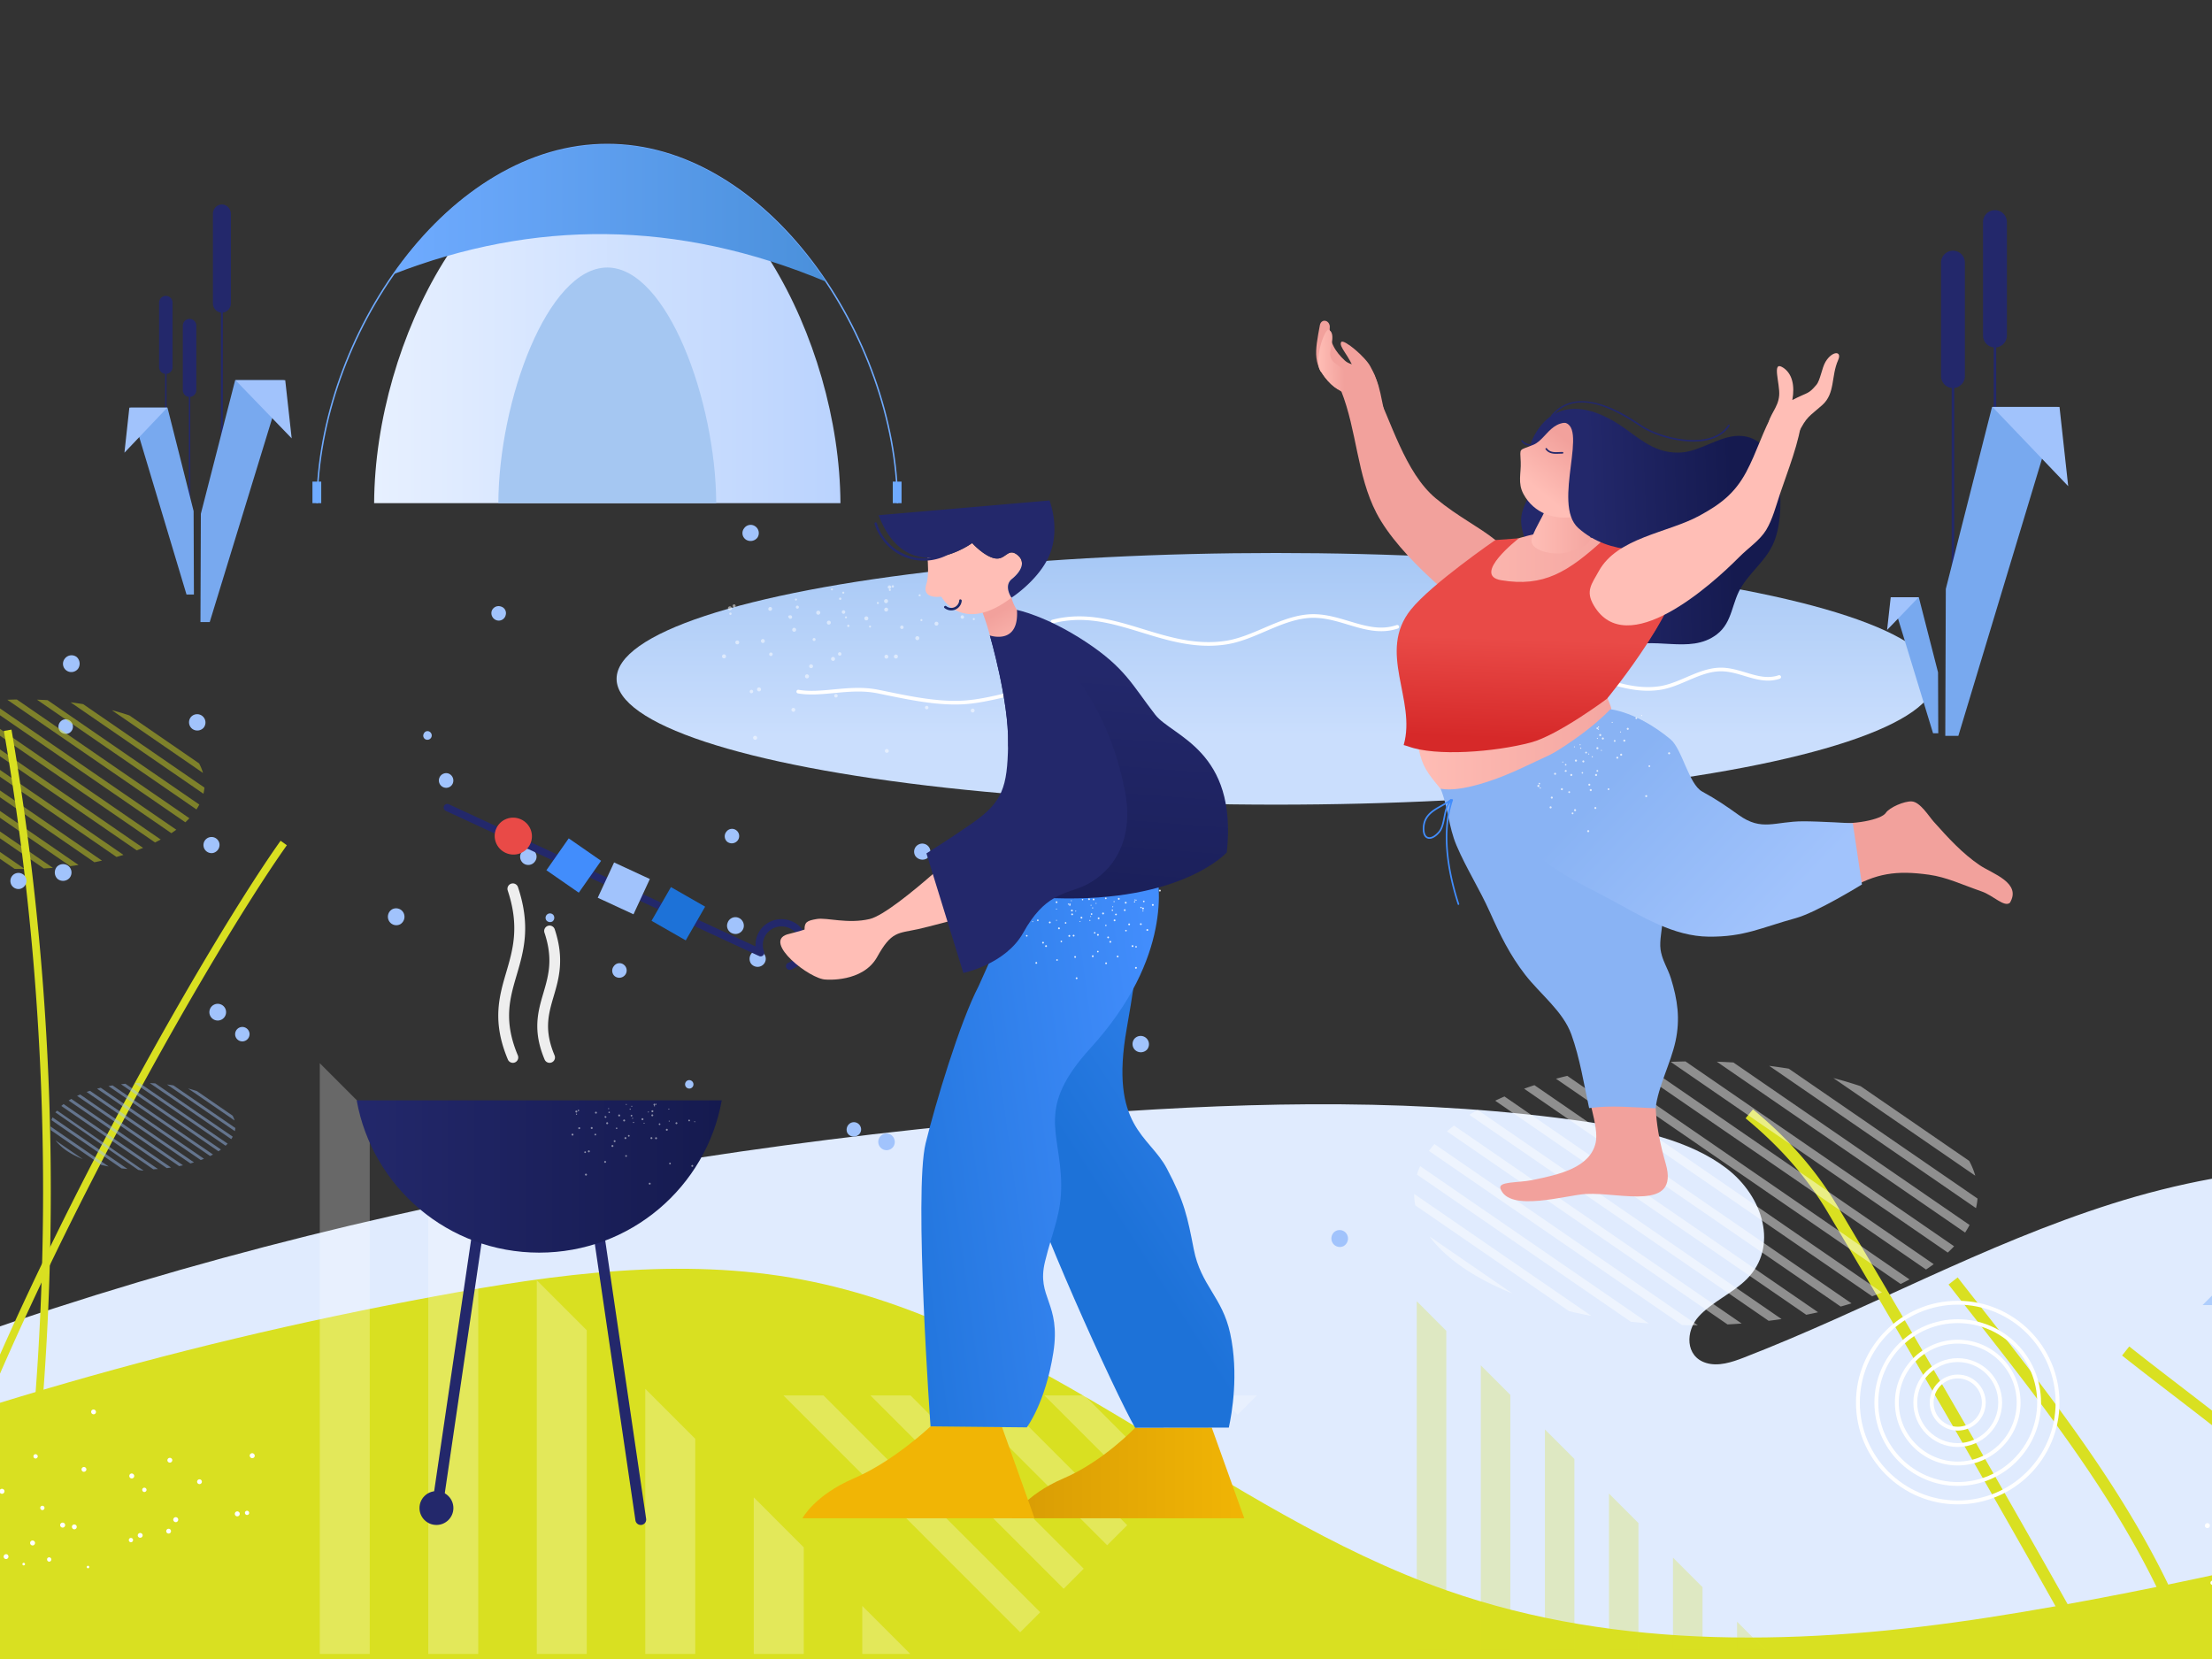 <svg xmlns="http://www.w3.org/2000/svg" viewBox="0 0 1600 1200" width="1600" height="1200"><rect x="0" y="0" width="1600" height="1200" fill="#333333" stroke="none"/><g transform="translate(-243.0 -367.0) rotate(0.0 1044.5 783.5) scale(2.611 2.612)"><svg width="800" height="600" viewBox="0 0 800 600"><path d="m797.707 600 2.128-80.876v-39.235c-2.099-1.563-7.028-5.118-10.339-6.568-33.672-14.747-75.668-10.778-111.338.526-35.67 11.303-67.472 29.215-102.005 42.611-3.287 1.276-7.065 2.53-10.47 1.472-5.792-1.799-5.703-8.811-2.038-12.843s9.483-6.491 13.359-10.394c8.818-8.88 4.57-22.875-5.693-30.685s-24.698-10.818-38.602-12.834c-44.911-6.513-91.004-5.655-136.454-2.345-131.098 9.551-261.7 36.724-377.009 87.807C8.543 541.378 1.615 544.65 0 545.419V600z" fill="#e0ebfe"/><path d="M799.835 600v-45.939c-46.528 12.225-106.192 26.678-155.839 34.346-50.022 7.726-102.349 9.253-150.12-7.475-62.626-21.93-113.336-73.685-178.529-86.053-33.575-6.369-68.206-1.617-101.808 4.605C137.798 513.509 71.42 533.542 0 562v38z" fill="#d9e021"/><path d="m800 392.369-26.45 40.993c-.19.233-.403.478-.575.737l-52.592 79.151c-2.865 4.323-2.06 10.855 2.265 13.141h.002c3.414 3.048 9.779 1.619 11.875-1.348l4.244-6.207c2.865-4.322 8.518-5.399 12.843-2.351h.002c4.326 2.286 5.87 8.532 3.005 12.855l-10.239 14.95c-1.933 3.228-.29 8.771 3.053 11.057h.002c3.478 2.286 9.742 1.422 11.932-1.9l9.858-14.138c2.865-4.323 8.61-5.298 12.937-2.25h.001c4.326 2.286 5.77 8.303 2.905 12.625l-21.021 31.653-.426.579c-2.28 3.578-.525 9.245 2.953 11.531h.002c4.326 3.048 10.206 1.685 13.07-2.637L800 560.257z" fill="#afccfc"/><path d="M62.81 598.538c-.112 0-.225-.006-.339-.019-1.011-.107-1.676-.821-1.694-1.82-.019-1.097.795-2.489 1.873-2.642.541-.073 1.265.162 1.586 1.057.314-.626.497-1.29.556-1.522 19.706-77.738 83.817-189.062 106.005-220.259l1.74 1.237c-22.122 31.102-86.039 142.08-105.675 219.545-.711 2.799-2.21 4.423-4.052 4.423zm.364-2.449a.874.874 0 0 0-.188.289c.464-.099.837-.528 1.122-1.026l-1.87.504a.694.694 0 0 0 .421.297c.25.066.454-.015.515-.064z" fill="#d9e021"/><path d="m96.105 598.878-2.103-.363c14.622-84.796 14.671-170.792.144-255.599l2.104-.36c14.568 85.047 14.519 171.287-.145 256.322zm574.222.352a5356.15 5356.15 0 0 0-70.951-123.052c-5.691-9.573-13.125-18.075-22.726-25.991l2.036-2.47c9.891 8.154 17.559 16.928 23.441 26.824a5348.942 5348.942 0 0 1 67.205 116.358l.428-.206 3.407 7.061zm24.211-8.276c-.459 0-.925-.138-1.35-.416-.881-.573-1.629-1.808-1.282-2.966.213-.709.785-1.211 1.516-1.363-13.375-29.873-34.104-56.285-54.152-81.827-2.135-2.72-4.269-5.439-6.392-8.159l2.524-1.97c2.121 2.718 4.253 5.434 6.386 8.152 20.219 25.761 41.127 52.399 54.66 82.728 1.309 2.934.488 4.485-.431 5.27a2.271 2.271 0 0 1-1.479.551zm-.635-3.384-.008 1.791c.329.027.737-.196.976-.632.223-.405.144-.774.091-.856-.119-.123-.649-.228-1.023.091a.012.012 0 0 1-.002.003c-.008.002.016-.117-.034-.397zm65.478-.221c-16.736-23.948-42.005-43.366-64.298-60.498-4.923-3.783-9.572-7.356-14.135-10.968l1.987-2.509c4.546 3.597 9.187 7.163 14.1 10.939 22.477 17.273 47.952 36.851 64.971 61.202z" fill="#d9e021"/><g opacity=".27"><g fill="none"><path d="m485.556 500.86-8.031-8.031v104.615h8.031zm88.737 96.584v-7.848l-9.573-9.573v17.421zm-35.495 0v-43.343l-9.573-9.572v52.915zm17.748 0v-25.595l-9.574-9.574v35.169zm-53.243 0v-78.837l-9.573-9.574v88.411zm17.748 0v-61.089l-9.574-9.574v70.663z"/></g><path d="m582.14 597.444-7.847-7.848v7.848zm-17.42 0v-17.421l-8.174-8.174v25.595zm-17.748 0v-35.169l-8.174-8.174v43.343zm-17.747 0v-52.915l-8.174-8.174v61.089zm-17.748 0v-70.663l-8.174-8.174v78.837zm-17.747 0v-88.411l-8.174-8.173v96.584z" fill="#d9e021"/></g><path d="M285.141 440.51a1.173 1.173 0 0 0-1.418-.857 1.173 1.173 0 0 0 .562 2.277 1.166 1.166 0 0 0 .856-1.42zm-72.644-95.712a1.198 1.198 0 0 0-.4-1.649 1.096 1.096 0 0 0-1.59.454 1.157 1.157 0 0 0 .341 1.595 1.214 1.214 0 0 0 1.649-.4zm33.674 50.84a1.305 1.305 0 0 0 .229-1.71 1.217 1.217 0 0 0-1.71-.229 1.217 1.217 0 0 0-.229 1.71 1.311 1.311 0 0 0 1.71.229zM395.392 348.6a2.281 2.281 0 0 0 .632-3.129 2.17 2.17 0 0 0-2.968-.753c-.037.023-.07.039-.1.065a2.281 2.281 0 0 0-.632 3.129 2.223 2.223 0 0 0 3.068.688zm-45.551 29.638a2.248 2.248 0 0 0 .586-3.135 2.25 2.25 0 0 0-3.086-.622 2.22 2.22 0 0 0-.687 3.068 2.408 2.408 0 0 0 3.187.689zm-45.655 29.643a2.21 2.21 0 0 0 .671-3.059l-.043-.062a2.17 2.17 0 0 0-2.968-.753c-.037.023-.07.039-.1.065a2.404 2.404 0 0 0-.688 3.188 2.287 2.287 0 0 0 3.128.621zm111.038 55.261a2.223 2.223 0 0 0-2.659-1.699 2.224 2.224 0 0 0-1.699 2.659 2.232 2.232 0 0 0 2.598 1.713 2.302 2.302 0 0 0 1.76-2.673zm-53.487 9.945a2.223 2.223 0 0 0-2.659-1.699 2.224 2.224 0 0 0-1.699 2.659 2.232 2.232 0 0 0 2.598 1.713 2.303 2.303 0 0 0 1.76-2.673zm-58.833-183.711a2.269 2.269 0 0 0-.626-3.129 2.196 2.196 0 0 0-3.059.546l-.014.018a2.156 2.156 0 0 0 .37 3.027l.142.107a2.394 2.394 0 0 0 3.187-.569zm-30.831 44.853a2.39 2.39 0 0 0-.564-3.184 2.275 2.275 0 0 0-3.129.626 2.234 2.234 0 0 0 .582 3.105l.033.024a2.193 2.193 0 0 0 3.054-.54l.024-.031zm-30.772 44.788a2.148 2.148 0 0 0-.475-3.005.424.424 0 0 0-.088-.056 2.233 2.233 0 0 0-3.122.47l-.067.089a2.26 2.26 0 0 0 .602 3.133 2.26 2.26 0 0 0 3.15-.631zm182.277 136.81a2.021 2.021 0 0 0-2.16-1.826 2.005 2.005 0 0 0-1.826 2.16 1.998 1.998 0 0 0 2.16 1.826 2.022 2.022 0 0 0 1.826-2.16zm-95.012-179.656a2.12 2.12 0 0 0-.283-2.902 1.94 1.94 0 0 0-2.733.219l-.053.071a1.986 1.986 0 0 0 .197 2.815l.033.024a2.098 2.098 0 0 0 2.839-.227zm-31.167 37.111a1.99 1.99 0 0 0-.28-2.788 1.94 1.94 0 0 0-2.733.219l-.053.071a2 2 0 0 0 .19 2.822l.033.024a2.067 2.067 0 0 0 2.843-.348zm-31.218 37.283a2 2 0 0 0-.19-2.822l-.033-.024a1.891 1.891 0 0 0-2.792.285 2 2 0 0 0 .19 2.822l.033.024a2.048 2.048 0 0 0 2.792-.285zM373.618 432.6a2.035 2.035 0 0 0 .797-2.732 1.981 1.981 0 0 0-2.671-.853 2.107 2.107 0 0 0-.914 2.726 2.087 2.087 0 0 0 2.788.859zm-43.096 22.414a1.926 1.926 0 0 0 .913-2.565c-.017-.032-.037-.069-.05-.107a1.981 1.981 0 0 0-2.671-.853 2.107 2.107 0 0 0-.914 2.726 2.02 2.02 0 0 0 2.722.799zm-97.388-144.105a1.904 1.904 0 0 0-1.186-2.412c-.042-.012-.078-.03-.114-.035a2.003 2.003 0 0 0-2.542 1.237c-.008.023-.017.048-.02.065a2.072 2.072 0 0 0 1.365 2.508 1.972 1.972 0 0 0 2.48-1.275c.004-.027.005-.058.017-.088zm-14.567 46.348a2.066 2.066 0 0 0-1.305-2.562 2.03 2.03 0 0 0-1.252 3.861 1.98 1.98 0 0 0 2.527-1.191.653.653 0 0 0 .03-.108zM465.312 485.56a2.407 2.407 0 0 0 .917-3.187 2.324 2.324 0 0 0-3.125-.972 2.379 2.379 0 0 0-.917 3.187 2.324 2.324 0 0 0 3.125.972zm-49.469 26.388c1.133-.597 1.563-1.996.972-3.125s-1.996-1.563-3.125-.972a2.317 2.317 0 0 0-.972 3.125 2.317 2.317 0 0 0 3.125.972zm-131.82-177.477a2.436 2.436 0 0 0-1.591-2.958 2.336 2.336 0 0 0-2.863 1.663 2.336 2.336 0 0 0 1.548 2.827 2.383 2.383 0 0 0 2.906-1.532zm-16.28 53.628a2.377 2.377 0 0 0-1.531-2.903 2.32 2.32 0 0 0-2.903 1.531 2.32 2.32 0 0 0 1.531 2.903 2.365 2.365 0 0 0 2.903-1.531zm108.285 26.751a2.471 2.471 0 0 0-.334-3.302 2.343 2.343 0 0 0-3.247.395 2.277 2.277 0 0 0 .248 3.216l.039.029c.994.821 2.466.67 3.294-.338-.005.006 0 0 0 0zm-35.608 43.362a2.35 2.35 0 0 0-.328-3.298l-.006-.005a2.257 2.257 0 0 0-3.181.334 2.301 2.301 0 0 0 .303 3.238c.956.815 2.392.685 3.212-.269zm70.457-27.107a2.302 2.302 0 0 0-3.522-2.961 2.301 2.301 0 0 0 .213 3.181 2.35 2.35 0 0 0 3.309-.22zm-37.195 41.657a2.345 2.345 0 0 0-.225-3.3 2.381 2.381 0 0 0-3.245.165 2.465 2.465 0 0 0 .164 3.356 2.404 2.404 0 0 0 3.306-.221zm-74.662-75.183a2.368 2.368 0 0 0-1.476-2.963 2.285 2.285 0 0 0-2.902 1.42 2.254 2.254 0 0 0 1.263 2.925c.031.014.06.026.097.032a2.308 2.308 0 0 0 2.987-1.347c.016-.018.023-.041.031-.067zM23.763 351.41a1.173 1.173 0 0 0-1.418-.857 1.173 1.173 0 0 0 .562 2.277 1.17 1.17 0 0 0 .856-1.42zm110.25-91.91a2.281 2.281 0 0 0 .632-3.129 2.17 2.17 0 0 0-2.968-.753c-.037.023-.07.039-.1.065a2.281 2.281 0 0 0-.632 3.129 2.221 2.221 0 0 0 3.068.688zm-45.551 29.639a2.248 2.248 0 0 0 .586-3.135 2.25 2.25 0 0 0-3.086-.622 2.22 2.22 0 0 0-.687 3.068 2.409 2.409 0 0 0 3.187.689zm-45.655 29.642a2.21 2.21 0 0 0 .671-3.059l-.043-.062a2.17 2.17 0 0 0-2.968-.753c-.037.023-.07.039-.1.065a2.404 2.404 0 0 0-.688 3.188 2.286 2.286 0 0 0 3.128.621zm111.038 55.263a2.223 2.223 0 0 0-2.659-1.699 2.224 2.224 0 0 0-1.699 2.659 2.232 2.232 0 0 0 2.598 1.713 2.303 2.303 0 0 0 1.76-2.673zm-53.487 9.944a2.223 2.223 0 0 0-2.659-1.699A2.225 2.225 0 0 0 96 384.948a2.232 2.232 0 0 0 2.598 1.713 2.303 2.303 0 0 0 1.76-2.673zM41.526 200.276a2.269 2.269 0 0 0-.626-3.129 2.196 2.196 0 0 0-3.059.546l-.014.018a2.156 2.156 0 0 0 .37 3.027l.142.107a2.394 2.394 0 0 0 3.187-.569zM10.695 245.13a2.39 2.39 0 0 0-.564-3.184 2.275 2.275 0 0 0-3.129.626 2.234 2.234 0 0 0 .582 3.105l.033.024a2.193 2.193 0 0 0 3.054-.54l.024-.031zM162.2 426.728a2.021 2.021 0 0 0-2.16-1.826c-1.096.091-1.914 1.058-1.827 2.16s1.058 1.914 2.16 1.826a2.025 2.025 0 0 0 1.827-2.16zM67.187 247.072a2.12 2.12 0 0 0-.283-2.902 1.94 1.94 0 0 0-2.733.219l-.053.071a1.986 1.986 0 0 0 .197 2.815l.033.024a2.1 2.1 0 0 0 2.839-.227zm-31.168 37.111a1.99 1.99 0 0 0-.28-2.788 1.94 1.94 0 0 0-2.733.219l-.053.071a2 2 0 0 0 .19 2.822l.033.024a2.067 2.067 0 0 0 2.843-.348zM4.802 321.466a2 2 0 0 0-.19-2.822l-.033-.024a1.891 1.891 0 0 0-2.792.285 2 2 0 0 0 .19 2.822l.033.024a2.05 2.05 0 0 0 2.792-.285zm107.436 22.035a2.035 2.035 0 0 0 .797-2.732 1.981 1.981 0 0 0-2.671-.853 2.107 2.107 0 0 0-.914 2.726 2.087 2.087 0 0 0 2.788.859zm-43.095 22.414a1.926 1.926 0 0 0 .913-2.565c-.017-.032-.037-.069-.05-.107a1.981 1.981 0 0 0-2.671-.853 2.107 2.107 0 0 0-.914 2.726 2.02 2.02 0 0 0 2.722.799zm134.79 30.546a2.407 2.407 0 0 0 .917-3.187 2.324 2.324 0 0 0-3.125-.972 2.379 2.379 0 0 0-.917 3.187 2.325 2.325 0 0 0 3.125.972zm-49.469 26.387c1.133-.597 1.563-1.996.972-3.125s-1.996-1.563-3.125-.972a2.317 2.317 0 0 0-.972 3.125 2.316 2.316 0 0 0 3.125.972zM22.645 245.371a2.436 2.436 0 0 0-1.591-2.958 2.336 2.336 0 0 0-2.863 1.663 2.336 2.336 0 0 0 1.548 2.827 2.382 2.382 0 0 0 2.906-1.532zM6.364 299a2.377 2.377 0 0 0-1.531-2.903 2.32 2.32 0 0 0-2.903 1.531 2.32 2.32 0 0 0 1.531 2.903A2.366 2.366 0 0 0 6.364 299zm108.285 26.751a2.471 2.471 0 0 0-.334-3.302 2.342 2.342 0 0 0-3.247.396 2.277 2.277 0 0 0 .248 3.216l.039.029c.995.82 2.466.668 3.294-.339-.004.006 0 0 0 0zm-35.608 43.362a2.35 2.35 0 0 0-.328-3.298l-.006-.005a2.257 2.257 0 0 0-3.181.334 2.302 2.302 0 0 0 .303 3.238c.956.815 2.393.685 3.212-.269zm70.457-27.107a2.302 2.302 0 0 0-3.522-2.961 2.301 2.301 0 0 0 .213 3.181 2.35 2.35 0 0 0 3.309-.22zm-37.195 41.657a2.345 2.345 0 0 0-.225-3.3 2.381 2.381 0 0 0-3.245.165 2.465 2.465 0 0 0 .164 3.356 2.405 2.405 0 0 0 3.306-.221zm-74.662-75.184a2.368 2.368 0 0 0-1.476-2.963 2.285 2.285 0 0 0-2.902 1.42 2.254 2.254 0 0 0 1.263 2.925c.031.014.06.026.097.032a2.308 2.308 0 0 0 2.987-1.347.154.154 0 0 0 .031-.067z" fill="#a1c3fc"/><g opacity=".26"><g fill="none"><path d="M211.716 598.511V464.99l-16.214-16.215v149.736zm30.058 0V495.047l-16.215-16.214v119.678zm60.115 0v-43.348l-16.214-16.215v59.563zM181.658 434.932l-13.601-13.601v177.18h13.601zm150.289 163.579V585.22l-16.214-16.213v29.504zm-60.116 0v-73.406l-16.214-16.214v89.62z"/></g><path d="m345.238 598.511-13.291-13.291v13.291zm-29.505 0v-29.504l-13.844-13.844v43.348zm-30.058 0v-59.563l-13.844-13.843v73.406zm-30.058 0v-89.62l-13.843-13.844v103.464zm-30.058 0V478.833l-13.843-13.843v133.521zm-30.057 0V448.775l-13.844-13.843v163.579z" fill="#fff"/></g><g opacity=".26"><g fill="none"><path d="m321.211 526.942 60.03 60.03 6.501-6.5-53.53-53.53zm72.302 0 23.879 23.879 6.501-6.501-17.379-17.378zm-24.1 0 35.929 35.929 6.501-6.5-29.43-29.429zm-70.207 0 71.033 71.033 5.453-5.452-65.581-65.581zm118.408 0 11.829 11.829 6.5-6.501-5.328-5.328zm-72.302 0 47.979 47.98 6.501-6.5-41.479-41.48z"/></g><path d="m435.943 532.27 5.329-5.328h-10.657zm-29.429-5.328 17.379 17.378 5.55-5.549-11.829-11.829zm-24.101 0 29.43 29.429 5.549-5.55-23.879-23.879zm-24.1 0 41.479 41.48 5.55-5.551-35.929-35.929zm-24.101 0 53.53 53.53 5.549-5.55-47.979-47.98zm-24.101 0 65.581 65.581 5.549-5.551-60.03-60.03z" fill="#fff"/></g><g fill="#d9e021"><path d="m66.916 375.481-14.734-10.134c2.931 3.968 8.072 7.454 14.734 10.134zm-17.268-15.663 27.36 18.82c1.293.306 2.618.586 3.972.84l-31.54-21.696c.007.686.078 1.365.208 2.036zm.294-5.477 38.052 26.175c1.052.117 2.115.217 3.191.302l-40.68-27.983c-.222.497-.409.999-.563 1.506zm2.138-4.208 45.048 30.987c.817.018 1.638.028 2.465.028l.325-.002-46.866-32.238a18.61 18.61 0 0 0-.972 1.225zm3.209-3.472 49.922 34.34c.846-.044 1.685-.098 2.517-.162l-51.191-35.213c-.435.34-.851.685-1.248 1.035zm3.972-2.946 53.27 36.643a94.837 94.837 0 0 0 2.296-.314l-54.098-37.213c-.503.29-.993.584-1.468.884zm4.598-2.516 55.363 38.082a90.63 90.63 0 0 0 2.104-.446l-55.808-38.389c-.565.246-1.118.497-1.659.753zm5.152-2.135 56.339 38.754a74.06 74.06 0 0 0 1.925-.569l-56.43-38.817a76.97 76.97 0 0 0-1.834.632zm5.676-1.774 56.265 38.703a60.256 60.256 0 0 0 1.751-.688l-56.006-38.526c-.68.163-1.35.334-2.01.511zm6.208-1.408 55.131 37.923c.536-.265 1.06-.536 1.57-.813l-54.508-37.495a94.21 94.21 0 0 0-2.193.385zm6.776-1.018 52.869 36.368a33.91 33.91 0 0 0 1.368-.952l-51.841-35.66c-.805.072-1.604.154-2.396.244zm7.421-.574 49.321 33.926c.395-.367.77-.741 1.125-1.119l-47.807-32.885c-.886.016-1.765.042-2.639.078zm8.21-.031 44.189 30.397c.294-.443.558-.892.796-1.345l-42.026-28.908c-.977-.062-1.963-.11-2.959-.144zm9.33.739 36.798 25.313c.134-.562.226-1.131.274-1.705l-33.59-23.106a96.51 96.51 0 0 0-3.482-.502zm16.276 3.624a72.085 72.085 0 0 0-4.861-1.45l25.255 17.373a13.103 13.103 0 0 0-1.081-2.637z" opacity=".45"/></g><path d="m512.03 498.682-22.935-15.776c4.564 6.176 12.565 11.602 22.935 15.776zm-26.879-24.383 42.591 29.297c2.013.476 4.076.913 6.184 1.307l-49.098-33.773a17.63 17.63 0 0 0 .323 3.169zm.458-8.525 59.234 40.746c1.636.181 3.293.338 4.967.47l-63.325-43.56a19.612 19.612 0 0 0-.876 2.344zm3.327-6.551 70.124 48.236c1.272.029 2.55.044 3.837.044l.507-.003-72.955-50.184a29.164 29.164 0 0 0-1.513 1.907zm4.995-5.405 77.712 53.456a164.59 164.59 0 0 0 3.918-.251l-79.687-54.815a42.373 42.373 0 0 0-1.943 1.61zm6.184-4.586 82.923 57.041c1.203-.15 2.394-.312 3.574-.488L502.4 447.858a61.37 61.37 0 0 0-2.285 1.374zm7.158-3.916 86.181 59.281a131.9 131.9 0 0 0 3.274-.694l-86.874-59.758c-.879.381-1.74.772-2.581 1.171zm8.019-3.323 87.701 60.327c1.014-.285 2.012-.58 2.996-.885l-87.842-60.424c-.968.316-1.92.645-2.855.982zm8.835-2.763 87.585 60.248a93.805 93.805 0 0 0 2.726-1.071l-87.183-59.971c-1.057.253-2.099.519-3.128.794zm9.665-2.191 85.82 59.033a69.783 69.783 0 0 0 2.444-1.266l-84.851-58.366c-1.15.187-2.287.387-3.413.599zm10.548-1.585 82.299 56.611c.735-.485 1.445-.98 2.129-1.482l-80.697-55.51c-1.256.114-2.499.24-3.731.381zm11.551-.894 76.775 52.812a35.564 35.564 0 0 0 1.751-1.742l-74.418-51.191c-1.377.024-2.747.065-4.108.121zm12.781-.048 68.787 47.317c.458-.689.868-1.388 1.24-2.094l-65.42-45.001a167.837 167.837 0 0 0-4.607-.222zm14.524 1.151 57.283 39.403c.21-.876.352-1.76.427-2.653l-52.289-35.968c-1.78-.291-3.587-.552-5.421-.782zm25.337 5.642a113.855 113.855 0 0 0-7.566-2.258l39.314 27.043a20.414 20.414 0 0 0-1.682-4.104z" fill="#fff" opacity=".45"/><path d="m112.829 444.819 27.624 19.002a47.79 47.79 0 0 0 2.244-.389l-28.27-19.446a22.53 22.53 0 0 0-1.598.833zm-5.766 7.578.002.056 16.105 11.079c1.154.216 2.351.394 3.581.53l-19.431-13.366a5.855 5.855 0 0 0-.257 1.701zm8.21-8.796 28.498 19.603a40.013 40.013 0 0 0 2.055-.52l-28.769-19.79c-.617.224-1.212.46-1.784.707zm-6.809 12.715 7.523 5.175a36.227 36.227 0 0 0 5.154 1.612l-13.971-9.61c.19.98.631 1.925 1.294 2.823zm-.856-6.389 20.773 14.289c.994.078 2.006.131 3.034.154l-23.003-15.824c-.325.449-.593.91-.804 1.381zm3.08-3.681 26.14 17.981c.832-.063 1.65-.146 2.453-.246l-27.202-18.711a16.8 16.8 0 0 0-1.391.976zm-1.78 1.676 23.932 16.462a55.777 55.777 0 0 0 2.702-.074l-25.492-17.536c-.421.372-.803.754-1.142 1.148zm12.073-6.194L149.58 461.4a26.403 26.403 0 0 0 1.697-.766l-28.152-19.365c-.731.138-1.446.292-2.144.459zm3.265-.654 27.834 19.146c.53-.288 1.033-.588 1.503-.899l-26.997-18.57c-.795.09-1.576.198-2.34.323zm16.864.001 17.152 11.799c.013-.159.022-.317.022-.477 0-.542-.078-1.074-.227-1.597l-12.897-8.871a43.704 43.704 0 0 0-4.05-.854zm-13.3-.449 26.472 18.209c.463-.34.89-.691 1.279-1.053l-25.185-17.324a50.4 50.4 0 0 0-2.566.168zm4.863-.218c-.319 0-.635.004-.95.009l24.412 16.792c.379-.405.714-.821.997-1.247l-22.565-15.522a59.116 59.116 0 0 0-1.894-.032zm14.971 2.261 9.862 6.784c-1.494-2.771-5.051-5.158-9.862-6.784zm-29.65-.096 28.815 19.822a34.385 34.385 0 0 0 1.878-.642l-28.731-19.763c-.674.179-1.328.375-1.962.583zm18.086-2.059 21.46 14.762c.263-.499.459-1.01.584-1.532l-18.791-12.926a52.962 52.962 0 0 0-3.253-.304z" fill="none"/><path d="m115.987 461.491-7.523-5.175c1.497 2.026 4.122 3.806 7.523 5.175zm-8.817-7.998 13.971 9.61c.661.156 1.337.299 2.028.429l-16.105-11.079c.003.35.04.697.106 1.04zm.15-2.797 19.431 13.366a52.32 52.32 0 0 0 1.629.154l-20.773-14.289a6.62 6.62 0 0 0-.287.769zm1.092-2.149 23.003 15.965c.417.009.837.156 1.259.156h.166l-23.932-16.605c-.177.207-.343.272-.496.484zm1.638-1.773 25.492 17.536c.432-.023.86-.05 1.285-.082l-26.14-17.981a13.51 13.51 0 0 0-.637.527zm2.029-1.504 27.202 18.712c.395-.05.786-.103 1.172-.16l-27.624-19.002c-.258.147-.508.297-.75.45zm2.348-1.285 28.27 19.446c.362-.072.721-.148 1.074-.228L115.273 443.6c-.288.126-.57.254-.846.385zm2.631-1.09 28.769 19.79c.333-.094.66-.19.983-.29l-28.815-19.822c-.318.104-.631.211-.937.322zm2.898-.906 28.731 19.763c.304-.114.602-.231.895-.351l-28.599-19.672c-.347.082-.69.169-1.027.26zm3.17-.719 28.152 19.365c.274-.136.541-.274.802-.415l-27.834-19.146c-.377.061-.751.126-1.12.196zm3.46-.52 26.997 18.57c.241-.159.474-.322.699-.486l-26.472-18.209c-.412.037-.819.079-1.224.125zm3.789-.293 25.185 17.324c.202-.187.393-.378.575-.572l-24.412-16.792c-.452.008-.901.021-1.348.04zm4.193-.016 22.565 15.522c.15-.226.285-.455.407-.687l-21.46-14.762c-.5-.031-1.004-.055-1.512-.073zm4.765.377 18.791 12.926c.069-.287.116-.578.14-.87l-17.152-11.799a51.062 51.062 0 0 0-1.779-.257zm8.311 1.851a37.404 37.404 0 0 0-2.482-.741l12.897 8.871a6.685 6.685 0 0 0-.552-1.346z" fill="#a1c3fc" opacity=".45"/><path d="M635.42 536.669c-4.276 0-7.755-3.478-7.755-7.755s3.479-7.756 7.755-7.756c4.277 0 7.756 3.479 7.756 7.756-.002 4.277-3.48 7.755-7.756 7.755zm0-14.442c-3.687 0-6.687 3-6.687 6.688 0 3.687 3 6.687 6.687 6.687 3.688 0 6.688-3 6.688-6.687s-3-6.688-6.688-6.688z" fill="#fff"/><path d="M635.42 541.21c-6.779 0-12.295-5.516-12.295-12.295 0-6.78 5.516-12.296 12.295-12.296 6.78 0 12.296 5.516 12.296 12.296-.001 6.779-5.517 12.295-12.296 12.295zm0-23.524c-6.191 0-11.228 5.038-11.228 11.229s5.037 11.228 11.228 11.228 11.229-5.037 11.229-11.228c-.001-6.192-5.038-11.229-11.229-11.229z" fill="#fff"/><path d="M635.42 546.318c-9.596 0-17.403-7.807-17.403-17.403 0-9.597 7.807-17.405 17.403-17.405s17.405 7.807 17.405 17.405c-.001 9.596-7.809 17.403-17.405 17.403zm0-33.741c-9.008 0-16.336 7.329-16.336 16.337s7.328 16.336 16.336 16.336 16.337-7.328 16.337-16.336-7.33-16.337-16.337-16.337z" fill="#fff"/><path d="M635.42 551.994c-12.726 0-23.08-10.353-23.08-23.078 0-12.726 10.353-23.08 23.08-23.08s23.08 10.353 23.08 23.08c-.001 12.725-10.354 23.078-23.08 23.078zm0-45.092c-12.138 0-22.012 9.875-22.012 22.012 0 12.138 9.875 22.012 22.012 22.012s22.012-9.874 22.012-22.012c0-12.136-9.875-22.012-22.012-22.012z" fill="#fff"/><path d="M635.42 557.102c-15.542 0-28.188-12.645-28.188-28.188s12.645-28.188 28.188-28.188 28.188 12.645 28.188 28.188c-.001 15.543-12.645 28.188-28.188 28.188zm0-55.308c-14.954 0-27.12 12.167-27.12 27.121s12.166 27.12 27.12 27.12 27.121-12.166 27.121-27.12-12.167-27.121-27.121-27.121z" fill="#fff"/><g opacity=".31"><g fill="none"><path d="M764.666 440.493h35.169v-9.574H774.24zm-35.494 35.494h70.663v-9.573h-61.09zm53.242-53.242h17.421v-9.573h-7.847zm-87.194 87.194h104.615v-8.03h-96.584zm16.205-16.204h88.41v-9.574h-78.837zm35.494-35.495h52.916v-9.573h-43.342z"/></g><path d="M799.835 413.172v-7.848l-7.847 7.848zm-25.595 17.747h25.595v-8.174h-17.421zm-17.747 17.748h43.342v-8.174h-35.169zm-17.748 17.747h61.09v-8.174h-52.916zm-17.747 17.747h78.837v-8.174h-70.663zm-17.747 17.748h96.584v-8.174h-88.41z" fill="#428dfc"/></g><path d="M117.632 574.156a.348.348 0 1 0-.333.61.348.348 0 0 0 .333-.61zm-35.498-3.313a.355.355 0 0 0-.44-.243.325.325 0 0 0-.22.438.342.342 0 0 0 .417.245.36.36 0 0 0 .243-.44zm17.871 2.835a.388.388 0 0 0-.328-.393.362.362 0 1 0-.065.721.391.391 0 0 0 .393-.328zm19.644-42.064a.677.677 0 0 0-.558-.766.644.644 0 0 0-.76.498c-.002.013-.005.023-.006.035a.677.677 0 0 0 .558.766.66.66 0 0 0 .766-.533zm-2.656 15.905a.667.667 0 0 0-.568-.757.668.668 0 0 0-.755.55.66.66 0 0 0 .533.766.714.714 0 0 0 .79-.559zm-2.675 15.928a.655.655 0 0 0-.534-.76l-.022-.003a.644.644 0 0 0-.76.498c-.002.013-.005.023-.006.035a.714.714 0 0 0 .559.79.679.679 0 0 0 .763-.56zm34.354-13.195a.66.66 0 0 0-.905.241.66.66 0 0 0 1.136.68.682.682 0 0 0-.231-.921zm-8.553 13.69a.66.66 0 0 0-.905.241.662.662 0 0 0 1.136.681.683.683 0 0 0-.231-.922zm-51.97-23.983a.674.674 0 0 0-.81-.491.653.653 0 0 0-.494.779l.002.007a.64.64 0 0 0 .736.527l.052-.01a.713.713 0 0 0 .514-.812zm3.623 15.738a.708.708 0 0 0-.809-.515.676.676 0 0 0-.491.81c.083.357.44.579.796.495l.012-.002a.652.652 0 0 0 .495-.776l-.003-.012zm3.622 15.712a.637.637 0 0 0-.753-.499c-.01.002-.021.004-.03.008a.663.663 0 0 0-.523.777l.006.033a.67.67 0 0 0 .805.497.67.67 0 0 0 .497-.805l-.002-.011zm66.474-12.417a.6.6 0 0 0-.833.106.594.594 0 0 0 .939.727.6.6 0 0 0-.106-.833zm-58.34-15.258a.628.628 0 0 0-.691-.52.576.576 0 0 0-.5.642l.005.026a.59.59 0 0 0 .655.522l.012-.002a.626.626 0 0 0 .519-.668zm1.863 14.258a.59.59 0 0 0-.666-.498.576.576 0 0 0-.5.642l.005.026c.036.326.33.56.655.524l.012-.002a.614.614 0 0 0 .494-.692zm1.891 14.304a.593.593 0 0 0-.655-.524l-.012.002a.561.561 0 0 0-.498.667c.036.326.33.56.655.524l.012-.002a.607.607 0 0 0 .498-.667zm26.367-19.072a.604.604 0 0 0-.437-.722.587.587 0 0 0-.722.413.626.626 0 0 0 .413.747.621.621 0 0 0 .746-.438zm-3.742 13.919a.571.571 0 0 0-.378-.714c-.011-.003-.023-.005-.034-.011a.587.587 0 0 0-.722.413.626.626 0 0 0 .413.747.601.601 0 0 0 .721-.435zm-51.044-7.609a.564.564 0 0 0-.765-.225c-.011.007-.022.011-.03.018a.593.593 0 0 0-.239.804l.01.018a.614.614 0 0 0 .822.205.586.586 0 0 0 .219-.798c-.006-.007-.013-.013-.017-.022zm7.212 12.481a.614.614 0 0 0-.822-.229.603.603 0 0 0 .593 1.048.587.587 0 0 0 .229-.819zm77.545-28.219a.714.714 0 0 0-.513-.84.69.69 0 0 0-.839.488.706.706 0 0 0 .513.84.69.69 0 0 0 .839-.488zm-4.151 16.11a.687.687 0 1 0-1.33-.35.687.687 0 0 0 1.33.35zm-65.247-6.774a.723.723 0 0 0-.966-.245.694.694 0 0 0 .718 1.188.707.707 0 0 0 .248-.943zm8.461 14.316a.706.706 0 0 0-.942-.248.689.689 0 0 0 .694 1.19.702.702 0 0 0 .248-.942zm27.568-18.312a.733.733 0 0 0-.789-.589.695.695 0 0 0-.565.789c.044.37.38.636.753.591l.014-.002a.694.694 0 0 0 .587-.789c.001.003 0 0 0 0zm2.34 16.484a.698.698 0 0 0-.787-.59l-.002.001a.67.67 0 0 0-.565.763.684.684 0 0 0 1.354-.174zm8.205-20.843a.683.683 0 0 0-1.353.176.682.682 0 0 0 .738.591.698.698 0 0 0 .615-.767zm1.648 16.488a.696.696 0 0 0-.767-.613.707.707 0 0 0-.615.743c.05.382.385.659.767.637a.714.714 0 0 0 .615-.767zm-31.415 1.246a.704.704 0 0 0-.944-.272.678.678 0 0 0-.271.92.668.668 0 0 0 .92.296.686.686 0 0 0 .295-.944zm638.862 31.008a.348.348 0 1 1 .333.609.348.348 0 0 1-.333-.609zm35.499-3.313a.355.355 0 0 1 .44-.243.326.326 0 0 1 .22.439.343.343 0 0 1-.417.245.36.36 0 0 1-.243-.441zm-17.871 2.835a.388.388 0 0 1 .328-.393.362.362 0 1 1 .065.721.39.39 0 0 1-.393-.328zm-19.644-42.064a.677.677 0 0 1 .558-.766.644.644 0 0 1 .76.498c.002.013.005.023.006.035a.677.677 0 0 1-.558.766.66.66 0 0 1-.766-.533zm2.656 15.905a.667.667 0 0 1 .568-.757.667.667 0 0 1 .755.55.66.66 0 0 1-.533.766.714.714 0 0 1-.79-.559zm2.675 15.928a.654.654 0 0 1 .534-.76l.022-.003a.644.644 0 0 1 .76.498c.002.013.005.023.006.035a.714.714 0 0 1-.559.79.68.68 0 0 1-.763-.56zm-34.354-13.195a.66.66 0 0 1 .905.241.66.66 0 0 1-1.136.68.682.682 0 0 1 .231-.921zm8.553 13.69a.66.66 0 0 1 .905.241.662.662 0 0 1-1.136.681.685.685 0 0 1 .231-.922zm51.971-23.983a.673.673 0 0 1 .81-.491.652.652 0 0 1 .494.779l-.001.007a.64.64 0 0 1-.736.527l-.052-.01a.71.71 0 0 1-.515-.812zm-3.624 15.738a.708.708 0 0 1 .809-.515.676.676 0 0 1 .491.81.662.662 0 0 1-.796.495l-.012-.002a.652.652 0 0 1-.495-.776l.003-.012zm-3.621 15.712a.637.637 0 0 1 .753-.499c.01.002.021.004.03.008a.663.663 0 0 1 .523.777l-.006.033a.67.67 0 0 1-.805.497.67.67 0 0 1-.495-.816zm-66.475-12.417a.6.6 0 0 1 .833.106.594.594 0 0 1-.939.727.601.601 0 0 1 .106-.833zm58.34-15.258a.628.628 0 0 1 .691-.52c.315.04.539.326.5.642l-.005.026a.59.59 0 0 1-.655.522l-.012-.002a.627.627 0 0 1-.519-.668zm-1.863 14.258a.59.59 0 0 1 .666-.498c.315.04.539.326.5.642l-.005.026a.593.593 0 0 1-.655.524l-.012-.002a.614.614 0 0 1-.494-.692zm-1.891 14.304a.593.593 0 0 1 .655-.524l.012.002a.562.562 0 0 1 .498.667.593.593 0 0 1-.655.524l-.012-.002a.606.606 0 0 1-.498-.667zm-26.367-19.072a.604.604 0 0 1 .437-.722.587.587 0 0 1 .722.413.626.626 0 0 1-.413.747.62.62 0 0 1-.746-.438zm3.743 13.919a.571.571 0 0 1 .378-.714c.011-.003.023-.006.034-.011a.587.587 0 0 1 .722.413.626.626 0 0 1-.413.747.6.6 0 0 1-.721-.435zm51.043-7.609a.564.564 0 0 1 .765-.225c.011.007.022.011.03.018a.593.593 0 0 1 .239.804l-.01.018a.613.613 0 0 1-.822.204.586.586 0 0 1-.219-.798c.006-.006.013-.012.017-.021zm-7.212 12.481a.613.613 0 0 1 .821-.229.603.603 0 0 1-.593 1.048.587.587 0 0 1-.228-.819zm-77.545-28.219a.714.714 0 0 1 .513-.84.69.69 0 0 1 .839.488.706.706 0 0 1-.513.84.689.689 0 0 1-.839-.488zm4.152 16.109a.687.687 0 1 1 1.33-.35.687.687 0 0 1-1.33.35zm65.246-6.773a.723.723 0 0 1 .966-.245.695.695 0 0 1-.719 1.188.708.708 0 0 1-.247-.943zm-8.461 14.316a.706.706 0 0 1 .942-.248.689.689 0 0 1-.694 1.19.702.702 0 0 1-.248-.942zm-27.568-18.312a.733.733 0 0 1 .789-.589.695.695 0 0 1 .565.789.676.676 0 0 1-.753.591l-.014-.002a.694.694 0 0 1-.587-.789zm-2.339 16.484a.698.698 0 0 1 .787-.59l.002.001a.67.67 0 0 1 .565.763.684.684 0 0 1-1.354-.174zm-8.206-20.843a.683.683 0 0 1 1.353.176.682.682 0 0 1-.738.591.697.697 0 0 1-.615-.767zm-1.648 16.488a.696.696 0 0 1 .767-.613.707.707 0 0 1 .615.743.731.731 0 0 1-.767.637.714.714 0 0 1-.615-.767zm31.415 1.246a.704.704 0 0 1 .944-.272c.328.18.451.591.271.92a.669.669 0 0 1-.92.296.686.686 0 0 1-.305-.924c.002-.007.006-.013.01-.02z" fill="#fff"/></svg></g><g transform="translate(258.0 639.0) rotate(0.0 132.0 232.0) scale(1.116 1.114)"><svg width="236.624" height="416.56" viewBox="0 0 236.624 416.56"><linearGradient id="a" gradientTransform="matrix(1 0 0 -1 0 416)" gradientUnits="userSpaceOnUse" x1="0" x2="236.624" y1="225.714" y2="225.714"><stop offset="0" stop-color="#23286b"/><stop offset="1" stop-color="#151a4f"/></linearGradient><path d="M51.695 412.192a3.5 3.5 0 0 1-3.467-4.008l30.22-206.044c.28-1.913 2.068-3.243 3.971-2.955a3.5 3.5 0 0 1 2.955 3.971L55.154 409.2a3.5 3.5 0 0 1-3.459 2.992zm132.43 4.368a3.5 3.5 0 0 1-3.459-2.992l-30.22-206.044a3.5 3.5 0 0 1 6.926-1.016l30.22 206.044a3.5 3.5 0 0 1-3.467 4.008z" fill="#23286b"/><path d="M0 140.835c10.051 56.224 59.197 98.901 118.312 98.901s108.261-42.677 118.312-98.901z" fill="url(#a)"/><circle cx="51.691" cy="405.571" fill="#23286b" r="10.989"/><path d="M101.218 116.495a3.5 3.5 0 0 1-3.229-2.147c-10.392-24.778-5.634-41.019-1.032-56.723 4.28-14.61 8.706-29.719.939-53.019a3.5 3.5 0 0 1 6.641-2.213c8.46 25.378 3.721 41.555-.863 57.199-4.453 15.201-8.66 29.561.771 52.048a3.5 3.5 0 0 1-3.227 4.855zm23.811 0a3.5 3.5 0 0 1-3.229-2.147c-7.913-18.87-4.301-31.201-.808-43.126 3.318-11.327 6.453-22.025.715-39.241a3.5 3.5 0 0 1 6.641-2.213c6.432 19.294 2.676 32.112-.638 43.422-3.438 11.736-6.407 21.872.545 38.451a3.5 3.5 0 0 1-3.226 4.854z" fill="#eee"/><path d="M186.163 156.002a.319.319 0 1 0 .23-.594.319.319 0 0 0-.23.594zm2.762-7.294a.352.352 0 0 0 .434-.187.324.324 0 0 0-.202-.408.302.302 0 0 0-.4.147c-.006.01-.009.022-.013.036a.318.318 0 0 0 .181.412zm29.855 6.14a.325.325 0 0 0 .428.17.298.298 0 0 0 .148-.425.315.315 0 0 0-.407-.175.326.326 0 0 0-.169.43zm-44.23-11.103a.315.315 0 0 0 .442-.009.316.316 0 0 0-.009-.443.312.312 0 0 0-.442.009.297.297 0 0 0 .009.443zm27.675 10.623a.354.354 0 0 0 .344.318.332.332 0 0 0-.026-.663.358.358 0 0 0-.318.345zm-.23-7.8a.32.32 0 0 0 .339.298.31.31 0 0 0 .322-.295v-.027a.34.34 0 0 0-.344-.318.352.352 0 0 0-.317.342zm-58.203 12.759a.604.604 0 0 0 .854.041c.005-.003.009-.01.016-.014a.602.602 0 0 0 .036-.846s-.003-.001-.003-.003a.604.604 0 0 0-.854-.041c-.005.003-.009.01-.016.014a.602.602 0 0 0-.036.846v.003zm10.82-10.06a.617.617 0 1 0 .908-.835s-.003-.005-.008-.008a.598.598 0 0 0-.844-.035l-.001.003a.635.635 0 0 0-.055.875zm34.704 45.655a.619.619 0 0 0 .595.63.59.59 0 0 0 .632-.542c.001-.012.003-.022.001-.033a.62.62 0 0 0-.597-.63.605.605 0 0 0-.631.575zm1.113-29.572a.602.602 0 0 0 .575.629s.014.001.02-.001a.59.59 0 0 0 .632-.542c.001-.012.003-.022.001-.033 0-.34-.26-.624-.599-.653a.624.624 0 0 0-.629.6zm.547-14.775a.612.612 0 1 0 1.224.034.606.606 0 0 0-.573-.635.616.616 0 0 0-.65.576l-.001.025zm-30.189 30.808a.607.607 0 1 0-.316-.81.623.623 0 0 0 .316.81zm6.162-13.452a.607.607 0 1 0-.316-.81.623.623 0 0 0 .316.81zm6.166-13.434a.623.623 0 0 0 .514-1.134.622.622 0 0 0-.546 1.119.102.102 0 0 0 .032.015zm43.817 29.141a.617.617 0 0 0 .794.352.598.598 0 0 0 .358-.765l-.002-.005a.587.587 0 0 0-.73-.393l-.046.015a.654.654 0 0 0-.374.796zm-10.256-27.75a.585.585 0 0 0 .768.355.607.607 0 0 0 .384-.768c-.003-.011-.005-.02-.009-.029a.614.614 0 0 0-1.147.435.027.027 0 0 1 .004.007zm-58.89 19.098a.55.55 0 0 0 .744-.194.542.542 0 1 0-.937-.551.549.549 0 0 0 .193.745zm6.619-11.423a.55.55 0 0 0 .744-.194.542.542 0 1 0-.919-.579c-.007.009-.011.02-.018.029a.535.535 0 0 0 .174.733c.005.003.013.005.019.011zm6.389-11.741c.025.134.11.25.233.316a.55.55 0 0 0 .744-.194.558.558 0 0 0-.192-.764l-.005-.003a.55.55 0 0 0-.515-.023l-.022.004a.374.374 0 0 0-.206.214.46.46 0 0 0-.037.45zm41.737 30.188c.09.294.391.464.688.392a.53.53 0 0 0 .379-.643l-.007-.023a.54.54 0 0 0-.66-.396.573.573 0 0 0-.4.67zm-6.752-25.532a.544.544 0 0 0 .657.401l.011-.003a.513.513 0 0 0 .372-.664.544.544 0 0 0-.657-.401l-.011.003a.555.555 0 0 0-.372.664zm-3.383-12.742a.549.549 0 0 0 1.058-.295.573.573 0 0 0-.666-.397.581.581 0 0 0-.392.692zm-18.318 33.181a.554.554 0 0 0 .481.605.537.537 0 0 0 .606-.46.574.574 0 0 0-.462-.631.567.567 0 0 0-.625.486zm1.765-13.096a.525.525 0 0 0 .427.606c.009.001.022.002.031.005a.537.537 0 0 0 .606-.46.574.574 0 0 0-.462-.631.55.55 0 0 0-.602.48zm1.746-13.091a.54.54 0 1 0 .612-.467.54.54 0 0 0-.614.455c.002.004.002.007.002.012zm37.472 3.513a.56.56 0 0 0 .773.11.554.554 0 0 0-.663-.885.542.542 0 0 0-.132.749c.01.01.016.02.022.026zm-36.57-1.737a.32.32 0 1 0 .637-.041.32.32 0 0 0-.637.041zm-.534-7.772a.337.337 0 0 0 .362.293.32.32 0 0 0 .298-.339.306.306 0 0 0-.315-.298c-.009.001-.015 0-.025.002a.332.332 0 0 0-.32.335v.007zm-14.765 1.811a.346.346 0 0 0 .408-.203.316.316 0 0 0-.188-.404c-.005-.003-.011-.003-.017-.006a.307.307 0 0 0-.398.174l-.009.028a.327.327 0 0 0 .204.411zm29.533-1.933c.077.16.265.225.424.148a.316.316 0 0 0 .147-.426.297.297 0 0 0-.424-.149.314.314 0 0 0-.153.415c.001.006.004.008.006.012zm-50.443 5.538c.165.1.383.046.483-.12.001-.003.004-.005.007-.009a.36.36 0 0 0-.106-.496l-.025-.015a.353.353 0 0 0-.483.12c-.001.003-.004.005-.007.009a.38.38 0 0 0 .131.511zm36.82 5.139a.342.342 0 0 0 .443.256.364.364 0 0 0 .257-.443.4.4 0 0 0-.448-.278.371.371 0 0 0-.252.465c-.002-.004-.002-.004 0 0zm-2.209-8.614a.37.37 0 0 0 .464.253l.001-.001a.364.364 0 0 0 .257-.443.4.4 0 0 0-.448-.278.403.403 0 0 0-.274.469zm-16.099 5.147a.451.451 0 0 0 .144.063.36.36 0 0 0 .41-.303l.003-.012a.375.375 0 0 0-.292-.416l-.022.004a.36.36 0 0 0-.413.315.332.332 0 0 0 .17.349zm32.892-8.197c.12.162.349.195.51.074.003-.003.008-.005.008-.008a.358.358 0 0 0 .069-.501.35.35 0 0 0-.484-.105l-.021.013a.383.383 0 0 0-.082.527zm-45.712 45.387a.655.655 0 0 0 .565.704.63.63 0 0 0 .704-.542.649.649 0 0 0-.565-.704.627.627 0 0 0-.704.542zm1.88-15.138a.628.628 0 1 0 1.245.164.63.63 0 0 0-.541-.706.63.63 0 0 0-.704.542zm1.86-15.134a.649.649 0 0 0 .563.704c.344.031.649-.224.681-.567s-.223-.65-.566-.682a.624.624 0 0 0-.678.545zm48.808 1.608a.64.64 0 0 0 .883.113.63.63 0 1 0-.77-.998.64.64 0 0 0-.113.885zm-9.356-12.025a.636.636 0 0 0 .883.113.662.662 0 0 0 .109-.907.636.636 0 0 0-.895-.079.642.642 0 0 0-.097.873zm-17.579 17.197c.096.34.445.537.783.444l.001-.001a.615.615 0 0 0 .423-.76.623.623 0 1 0-1.209.31l.001.005zm-4.052-14.692a.62.62 0 0 0 .75.45l.012-.003a.638.638 0 0 0-.303-1.239.638.638 0 0 0-.467.771l.008.021zm-4.384 19.811c.084.341.427.55.767.467a.646.646 0 0 0 .47-.748.669.669 0 0 0-.771-.489.655.655 0 0 0-.466.77zm-3.425-14.801c.084.341.427.55.767.467a.625.625 0 0 0-.277-1.22.655.655 0 0 0-.49.753zm-22.469 7.18a.625.625 0 0 0 .519.71.631.631 0 0 0 .733-.503.649.649 0 0 0-.525-.733.655.655 0 0 0-.727.526zm2.502-15a.626.626 0 1 0 1.231.226l.002-.017a.656.656 0 0 0-.525-.733.622.622 0 0 0-.709.516c.003.005.003.005.001.008zm51.765 17.8c.21.279.606.341.888.136a.622.622 0 0 0 .139-.868.61.61 0 0 0-.847-.176c-.008.005-.015.008-.023.017a.628.628 0 0 0-.168.876c.002.005.006.009.011.015zm-8.816-12.362c.21.279.606.341.888.136a.622.622 0 0 0 .139-.868.61.61 0 0 0-.847-.176c-.008.005-.015.008-.023.017a.63.63 0 0 0-.168.876c.003.003.008.008.011.015zm-16.66 5.756a.475.475 0 0 0 .864-.393.458.458 0 0 0-.636-.225.474.474 0 0 0-.228.618zm-4.838-10.359a.477.477 0 1 0 .861-.414.469.469 0 0 0-.621-.232l-.015.007a.49.49 0 0 0-.225.639zm-19.433 10.01c.017.259.24.458.497.445a.496.496 0 0 0 .445-.499.47.47 0 0 0-.493-.448l-.001.001a.458.458 0 0 0-.451.463c.001.016.001.026.003.038zm-.524-11.457a.502.502 0 0 0 .502.468.47.47 0 0 0 .447-.494v-.004a.457.457 0 0 0-.461-.452l-.018.002a.472.472 0 0 0-.47.48z" fill="#fff" opacity=".51"/></svg></g><g transform="translate(446.0 400.0) rotate(0.0 477.0 91.0) scale(2.628 2.638)"><svg width="363" height="69" viewBox="0 0 363 69"><linearGradient id="b" gradientUnits="userSpaceOnUse" x1="181.5" x2="181.5" y1="50" y2="-40.013"><stop offset="0" stop-color="#CADEFD"/><stop offset="1" stop-color="#8AB6EF"/></linearGradient><ellipse cx="181.5" cy="34.5" fill="url(#b)" rx="181.5" ry="34.5"/><g fill="#fff"><path d="M93.133 41.54c-6.385 0-13.262-1.414-19.396-2.674l-1.833-.375c-4.123-.839-8.171-.456-12.086-.086-3.481.329-6.77.639-9.904.089a.5.5 0 1 1 .173-.985c3.002.527 6.225.223 9.638-.1 3.987-.375 8.112-.766 12.379.103l1.835.375c6.687 1.375 14.262 2.934 21.038 2.611 3.973-.188 7.886-1.082 11.67-1.946 4.305-.983 8.756-1.999 13.469-2.051 2.979-.043 6.032.597 8.979 1.207 4.189.866 8.146 1.685 11.93.77a.5.5 0 0 1 .236.972c-4.001.969-8.255.089-12.368-.762-2.896-.599-5.87-1.221-8.766-1.186-4.605.051-9.003 1.055-13.257 2.026-3.827.874-7.784 1.777-11.846 1.97-.625.027-1.256.042-1.891.042zm190.712-3.769c-4.527 0-8.699-1.276-12.76-2.519-5.613-1.718-10.918-3.34-16.959-1.769a.5.5 0 0 1-.252-.968c6.318-1.643 12.003.098 17.504 1.78 4.902 1.5 9.975 3.049 15.552 2.26 2.556-.362 5.048-1.428 7.458-2.459 2.737-1.171 5.567-2.382 8.573-2.619 2.796-.222 5.367.551 7.854 1.297 3.065.919 5.962 1.788 9.025.751a.5.5 0 0 1 .321.947c-3.368 1.139-6.553.184-9.633-.74-2.398-.719-4.872-1.466-7.488-1.258-2.842.223-5.596 1.401-8.258 2.541-2.47 1.057-5.024 2.15-7.711 2.53a22.72 22.72 0 0 1-3.226.226zm-120.94-12.334c-6.479 0-12.46-1.83-18.281-3.61-8.101-2.478-15.751-4.82-24.498-2.545a.5.5 0 0 1-.252-.968c9.018-2.346 17.165.147 25.042 2.557 7.069 2.163 14.377 4.397 22.451 3.256 3.702-.524 7.298-2.063 10.775-3.551 3.918-1.677 7.97-3.411 12.255-3.748 3.983-.309 7.656.79 11.209 1.856 4.441 1.332 8.636 2.59 13.107 1.077a.5.5 0 0 1 .321.947c-4.774 1.616-9.319.252-13.714-1.066-3.466-1.04-7.047-2.116-10.844-1.817-4.121.324-8.096 2.025-11.94 3.67-3.538 1.514-7.195 3.079-11.029 3.622a32.81 32.81 0 0 1-4.602.32z"/><path d="M69.667 20.439c.145.05.303-.029.352-.174s-.029-.304-.173-.353a.279.279 0 0 0-.353.174.282.282 0 0 0 .174.353zm2.142-6.462a.307.307 0 0 0 .372-.179.284.284 0 0 0-.191-.349.262.262 0 0 0-.343.143c-.005.009-.007.019-.01.032a.277.277 0 0 0 .172.353zm26.261 4.261a.285.285 0 0 0 .38.133.26.26 0 0 0 .113-.375.275.275 0 0 0-.362-.138.284.284 0 0 0-.131.38zm-38.979-8.063a.275.275 0 0 0 .385-.024.273.273 0 1 0-.409-.362.26.26 0 0 0 .003.367c.008.008.013.014.021.019zm24.524 8.251a.309.309 0 0 0 .311.265.29.29 0 0 0-.046-.577.312.312 0 0 0-.265.312zm-.486-6.794a.278.278 0 0 0 .307.247.27.27 0 0 0 .27-.269l-.001-.024a.297.297 0 0 0-.312-.265.309.309 0 0 0-.264.311zM32.838 24.89a.53.53 0 0 0 .747.005c.005-.003.008-.009.013-.013a.525.525 0 0 0 0-.739l-.003-.002a.53.53 0 0 0-.747-.005c-.005.003-.008.009-.013.013a.525.525 0 0 0 .003.741zm9.067-9.169a.54.54 0 0 0 .761-.762c-.003-.002-.003-.005-.007-.007a.522.522 0 0 0-.737 0l-.002.003a.557.557 0 0 0-.015.766zm31.937 38.544a.54.54 0 0 0 .542.528.515.515 0 0 0 .531-.496c0-.011.002-.019 0-.029a.54.54 0 0 0-.543-.528.53.53 0 0 0-.53.525zm-.112-25.83c0 .292.233.526.524.527.005 0 .012 0 .018-.002a.515.515 0 0 0 .531-.496c0-.011.002-.019 0-.029a.57.57 0 0 0-.546-.547.545.545 0 0 0-.527.547zm-.064-12.905a.534.534 0 1 0 1.069-.015.53.53 0 0 0-.523-.533.538.538 0 0 0-.546.526zM48.467 43.503a.53.53 0 0 0 .369-.994.527.527 0 0 0-.674.299.544.544 0 0 0 .305.695zm4.881-11.958a.53.53 0 0 0 .369-.994.527.527 0 0 0-.674.299.543.543 0 0 0 .305.695zm4.885-11.941a.544.544 0 0 0 .407-1.008.544.544 0 1 0-.407 1.008zm39.279 23.809c.12.269.432.395.705.277a.52.52 0 0 0 .284-.68l-.002-.005a.513.513 0 0 0-.651-.316l-.039.015a.573.573 0 0 0-.297.709zm-9.96-23.824a.51.51 0 0 0 .683.281.53.53 0 0 0 .307-.684c-.003-.009-.005-.017-.009-.025a.535.535 0 1 0-.981.428zM36.894 38.4a.48.48 0 0 0 .642-.196.475.475 0 1 0-.642.196zm5.355-10.205a.48.48 0 0 0 .642-.196.474.474 0 1 0-.822-.472c-.005.008-.009.018-.015.026a.467.467 0 0 0 .179.633c.003.003.01.005.016.009zm5.141-10.472a.393.393 0 0 0 .215.267.48.48 0 0 0 .642-.196.486.486 0 0 0-.196-.659l-.005-.002a.484.484 0 0 0-.45-.002l-.019.005a.33.33 0 0 0-.172.194.405.405 0 0 0-.015.393zM84.894 42.52c.09.253.358.39.614.317a.46.46 0 0 0 .307-.574l-.007-.02a.47.47 0 0 0-.586-.323l-.009.003a.5.5 0 0 0-.319.597zm-6.823-22.019a.474.474 0 0 0 .587.325l.009-.003a.448.448 0 0 0 .3-.593.474.474 0 0 0-.587-.325l-.009.003a.485.485 0 0 0-.3.593zM74.654 9.514a.48.48 0 0 0 .911-.296.5.5 0 0 0-.595-.322.507.507 0 0 0-.316.618zm-14.76 29.607a.484.484 0 0 0 .441.51.47.47 0 0 0 .512-.424.501.501 0 0 0-.426-.533.496.496 0 0 0-.527.447zm1.06-11.485a.457.457 0 0 0 .394.512c.008.001.019.001.027.003a.47.47 0 0 0 .512-.424.501.501 0 0 0-.426-.533.482.482 0 0 0-.507.442zm1.043-11.481a.47.47 0 0 0 .936.089.472.472 0 1 0-.938-.1c.002.004.002.007.002.011zm32.807 1.692c.169.202.47.233.678.068a.484.484 0 0 0-.611-.748.473.473 0 0 0-.087.658c.009.008.015.017.02.022zm-31.955-.176a.278.278 0 1 0 .554-.06.279.279 0 0 0-.554.06zm-.75-6.758c.026.155.169.26.326.243a.28.28 0 0 0 .247-.307.267.267 0 0 0-.286-.248l-.022.002a.29.29 0 0 0-.267.304c.002.002.001.004.002.006zm-12.81 2.12a.303.303 0 0 0 .349-.192.277.277 0 0 0-.179-.346l-.015-.005a.269.269 0 0 0-.341.166l-.007.025a.286.286 0 0 0 .193.352zm25.684-2.768c.073.137.24.186.375.114a.276.276 0 0 0 .113-.377.258.258 0 0 0-.374-.114.274.274 0 0 0-.118.368c0 .005.002.006.004.009zm-43.787 6.677a.309.309 0 0 0 .417-.122l.005-.008a.315.315 0 0 0-.111-.429l-.022-.012a.309.309 0 0 0-.417.122l-.005.008a.33.33 0 0 0 .133.441zm32.298 3.134a.298.298 0 0 0 .395.207.318.318 0 0 0 .208-.396.35.35 0 0 0-.401-.226.324.324 0 0 0-.202.415c-.002-.003-.002-.003 0 0zm-2.243-7.431c.057.172.24.263.414.203l.001-.001a.318.318 0 0 0 .208-.396.35.35 0 0 0-.401-.226.354.354 0 0 0-.222.42zM47.39 17.723a.37.37 0 0 0 .128.049.313.313 0 0 0 .346-.279l.002-.011a.327.327 0 0 0-.27-.352l-.019.005a.313.313 0 0 0-.348.29.292.292 0 0 0 .161.298zM75.775 9.37a.318.318 0 0 0 .448.046c.002-.003.007-.005.007-.007a.313.313 0 0 0 .042-.439.305.305 0 0 0-.426-.074c-.007.005-.01.008-.018.012a.332.332 0 0 0-.053.462zM37.572 50.625a.573.573 0 0 0 .519.594.55.55 0 0 0 .594-.499.567.567 0 0 0-.519-.594.549.549 0 0 0-.594.499zm1.086-13.271a.548.548 0 1 0 1.092.097.55.55 0 0 0-.498-.596.551.551 0 0 0-.594.499zm1.068-13.266a.567.567 0 0 0 .517.594.548.548 0 0 0 .054-1.093.542.542 0 0 0-.571.499zm42.623-.385a.56.56 0 0 0 .774.066.55.55 0 1 0-.774-.066zm-8.6-10.144c.198.228.541.26.774.066a.577.577 0 0 0 .062-.795.556.556 0 0 0-.784-.036.56.56 0 0 0-.052.765zM59.049 29.2a.558.558 0 0 0 .7.359l.001-.001a.537.537 0 0 0 .341-.678.545.545 0 1 0-1.042.32zm-4.072-12.664a.54.54 0 0 0 .671.365l.01-.003a.556.556 0 1 0-.689-.38l.008.018zM51.88 33.973a.556.556 0 0 0 .686.38.565.565 0 0 0 .383-.669.583.583 0 0 0-.69-.398.569.569 0 0 0-.379.687zm-3.53-12.782a.556.556 0 0 0 .686.38.546.546 0 0 0-.286-1.053.57.57 0 0 0-.4.673zm-19.332 7.084a.547.547 0 0 0 .475.601c.001-.001.002.002.003 0a.55.55 0 0 0 .621-.465.567.567 0 0 0-.485-.62.57.57 0 0 0-.614.484zm1.633-13.173a.548.548 0 0 0 1.082.152l.001-.015a.573.573 0 0 0-.485-.62.544.544 0 0 0-.6.476c.004.004.004.004.002.007zm45.795 13.627a.56.56 0 0 0 .779.086.543.543 0 0 0 .09-.762.534.534 0 0 0-.745-.123c-.007.005-.013.008-.019.015a.548.548 0 0 0-.105.784zm-8.141-10.457a.56.56 0 0 0 .779.086.543.543 0 0 0 .09-.762.534.534 0 0 0-.745-.123c-.007.005-.013.008-.019.015a.549.549 0 0 0-.114.77l.009.014zm-14.318 5.63a.413.413 0 0 0 .739-.374.399.399 0 0 0-.563-.173.414.414 0 0 0-.176.547zm-4.598-8.857a.416.416 0 1 0 .735-.392.408.408 0 0 0-.55-.179l-.013.007a.425.425 0 0 0-.172.564zm-16.581 9.441c.024.225.226.39.45.37a.432.432 0 0 0 .37-.451.411.411 0 0 0-.446-.373h-.003a.401.401 0 0 0-.374.421c.001.014.001.023.003.033zm-.877-9.972c.025.23.225.4.455.39a.41.41 0 0 0 .372-.447v-.003a.398.398 0 0 0-.418-.377l-.015.002a.413.413 0 0 0-.394.43z" opacity=".51"/></g></svg></g><g transform="translate(226.0 104.0) rotate(0.0 213.0 130.0) scale(1.06 1.062)"><svg width="402" height="244.783" viewBox="0 0 402 244.783"><linearGradient id="c" gradientUnits="userSpaceOnUse" x1="42.092" x2="360.298" y1="123.297" y2="123.297"><stop offset="0" stop-color="#E7F0FF"/><stop offset="1" stop-color="#BAD3FE"/></linearGradient><linearGradient id="d" gradientUnits="userSpaceOnUse" x1="55.414" x2="350.579" y1="47.243" y2="47.243"><stop offset="0" stop-color="#6FABFF"/><stop offset="1" stop-color="#4A90DB"/></linearGradient><path d="M360.298 244.781C359.723 132.316 288.716 1.813 201.195 1.813S42.667 132.316 42.092 244.781z" fill="url(#c)"/><path d="M275.529 244.781c-.269-69.505-33.444-160.504-74.334-160.504s-74.065 90.998-74.334 160.504z" fill="#A5C7F2"/><path d="M398.709 244.783c-.352-55.373-22.155-116.754-58.326-164.194C301.251 29.265 251.82 1 201.195 1S101.14 29.265 62.008 80.589C25.837 128.029 4.032 189.41 3.682 244.783l-1-.006c.353-55.583 22.233-117.188 58.531-164.795 18.649-24.46 39.823-43.849 62.935-57.626C149.031 7.521 174.954 0 201.195 0s52.164 7.521 77.048 22.356c23.111 13.777 44.285 33.166 62.935 57.626 36.298 47.606 58.179 109.212 58.531 164.795z" fill="#6FABFF"/><path d="M350.579 93.988C314.278 39.847 260.814.211 201.195.5 110 .944 55.414 88.743 55.414 88.743c95.06-36.883 193.251-37.42 295.165 5.245z" fill="url(#d)"/><g fill="#6FABFF"><path d="M0 230.114h6v14.667H0zm396 0h6v14.667h-6z"/></g></svg></g><g transform="translate(594.0 613.0) rotate(24.865 -141.5 23.0) scale(-0.759 0.749)"><svg width="372.781" height="61.453" viewBox="0 0 372.781 61.453"><path d="M369.281 43.767H42.357a3.5 3.5 0 1 1 0-7h326.924a3.5 3.5 0 1 1 0 7z" fill="#23286b"/><path d="M40.265 43.767a3.499 3.499 0 0 1-2.475-5.974c7.034-7.036 7.035-18.483 0-25.519s-18.482-7.035-25.518 0-7.034 18.482 0 25.519a3.499 3.499 0 1 1-4.949 4.949c-9.765-9.765-9.765-25.653 0-35.417 9.764-9.766 25.652-9.766 35.416 0 9.765 9.764 9.765 25.652 0 35.417a3.488 3.488 0 0 1-2.474 1.025z" fill="#23286b"/><circle cx="300.802" cy="38.487" fill="#e94a47" r="17.792"/><path d="m214.999 24.474 36.989-6.52 6.52 36.989-36.989 6.52z" fill="#428dfc"/><path d="M165.546 20.631h37.56v37.56h-37.56z" fill="#a1c3fc"/><path d="m106.652 22.407 37.417-3.276 3.276 37.418-37.418 3.275z" fill="#1d72d8"/></svg></g><g transform="translate(952.0 232.0) rotate(0.0 252.0 318.5) scale(1.174 1.176)"><svg width="429.169" height="541.57" viewBox="0 0 429.169 541.57"><linearGradient id="e"><stop offset="0" stop-color="#23286b"/><stop offset="1" stop-color="#151a4f"/></linearGradient><linearGradient xmlns:xlink="http://www.w3.org/1999/xlink" id="g" gradientUnits="userSpaceOnUse" x1="169.085" x2="257.44" xlink:href="#e" y1="134.238" y2="130.786"/><linearGradient id="f"><stop offset="0" stop-color="#ffbeb6"/><stop offset="1" stop-color="#f2a19c"/></linearGradient><linearGradient xmlns:xlink="http://www.w3.org/1999/xlink" id="h" gradientUnits="userSpaceOnUse" x1="55.605" x2="214.374" xlink:href="#f" y1="210.569" y2="210.569"/><linearGradient xmlns:xlink="http://www.w3.org/1999/xlink" id="i" gradientUnits="userSpaceOnUse" x1="132.684" x2="176.206" xlink:href="#f" y1="121.943" y2="121.943"/><linearGradient xmlns:xlink="http://www.w3.org/1999/xlink" id="j" gradientUnits="userSpaceOnUse" x1="141.576" x2="163.576" xlink:href="#f" y1="108.085" y2="81.085"/><linearGradient id="k" gradientUnits="userSpaceOnUse" x1="282.875" x2="188.299" y1="365.759" y2="275.946"><stop offset="0" stop-color="#a1c3fc"/><stop offset="1" stop-color="#89b3f4"/></linearGradient><linearGradient id="l" gradientUnits="userSpaceOnUse" x1="137.123" x2="135.052" y1="196.056" y2="257.491"><stop offset="0" stop-color="#e94a47"/><stop offset="1" stop-color="#d62929"/></linearGradient><linearGradient xmlns:xlink="http://www.w3.org/1999/xlink" id="m" gradientUnits="userSpaceOnUse" x1="167.814" x2="256.169" xlink:href="#e" y1="101.705" y2="98.254"/><linearGradient xmlns:xlink="http://www.w3.org/1999/xlink" id="n" gradientUnits="userSpaceOnUse" x1=".923" x2="17.165" xlink:href="#f" y1="24.674" y2="24.281"/><path d="M133.067 76.96c-2.473 0-4.865-.394-6.598-2.745a.5.5 0 0 1 .804-.594c1.858 2.522 4.536 2.413 7.641 2.289.658-.026 1.323-.053 1.986-.053a.5.5 0 0 1 0 1c-.65 0-1.301.026-1.946.052-.627.025-1.26.051-1.887.051z" fill="#23286b"/><path d="M133.384 72.579c13.363-27.04 38.026-20.173 58.019-5.502C202.049 74.889 211 81.88 224.861 81.043c11.737-.708 23.726-10.231 35.495-10.246 26.702-.036 29.32 43.498 22.527 63.186-4.204 12.184-13.039 17.906-20.314 28.848-6.708 10.089-5.66 22.417-15.678 30.069-16.977 12.967-39.338-.087-58.917 8.808-10.099 4.589-13.931 13.455-25.789 13.215-13.89-.281-19.657-10.402-22.018-22.063-2.194-10.838 1.337-22.944-.383-33.882-1.633-10.383-9.002-17.51-11.907-27.018-4.18-13.68.796-17.138 5.131-29.264 3.875-10.84-4.315-20.624.376-30.117z" fill="url(#g)"/><g fill="#f2a19c"><path d="M102.751 183.937c-11.986-7.265-51.362-38.277-65.602-65.701C25.095 95.02 25.17 67.699 15.39 43.072c6.621-.498 13.225-1.347 19.651-3.877 11.103 22.139 19.543 54.172 38.742 70.108 26.609 22.087 52.941 25.599 53.667 60.832zM314.289 308.74c17.279 1.736 34-2 36.667-6 2.293-3.439 11.528-7.368 16.031-7.084 5.174.326 10.442 9.04 13.529 12.489 8.844 9.882 17.702 19.603 28.438 26.817 7.551 5.074 25.902 10.731 18.484 23.045-3.507 2.915-10.212-4.489-17.37-6.975-12.446-4.323-21.593-8.78-32.445-10.292-19.956-2.782-32.863-1.048-50 9.333 1.792-11.776-5.914-32.442-13.334-41.333zm-101.778 80.174c2.381 13.744 5.573 26.554 4.239 40.384-.975 10.117-4.502 18.567-5.999 28.718-3.176 21.531-1.836 37.998 4.639 60.464 8.517 29.551-27.793 17.551-48.947 18.607-12.288.614-47.452 11.584-52.855-3.233-1.704-4.597 10.72-3.497 19.616-5.308 16.847-3.43 35.563-7.67 39.031-22.99 2.165-9.564-5.805-30.584-7.265-40.309-2.274-15.145-2.856-28.83-9.896-42.855 25.172-9.148 55.635 1.246 57.437-33.478z"/></g><path d="M134.352 131.269c-8.924 1.981-29.416 8.129-37.049 13.803-12.483 9.279-24.537 20.595-34.21 33.421-4.064 5.388-7.202 13.094-7.472 19.739-.299 7.346 3.824 11.804 4.279 18.849.544 8.421-1.209 16.712.027 25.711 1.235 8.987 2.191 18.904 5.118 27.428 2.726 7.939 8.678 13.867 13.883 20.439 33.988-5.506 78.551-10.373 99.457-42.698 5.942-9.187 3.154-9.131.433-18.045-2.511-8.227 1.285-7.707 7.735-13.928 10.879-10.492 27.348-26.212 27.803-42.611.463-16.691-8.085-29.187-22.251-33.391-9.101-2.701-20.967-7.025-30.511-7.991-8.925-.903-19.367-2.474-27.242-.726z" fill="url(#h)"/><path d="M182.158 240.058c-7.046 5.945-14.465 13.083-22.24 18.276-9.445 6.309-20.179 10.508-30.525 15.519-17.812 8.628-40.419 16.364-52.709 13.987 4.789 11.61 4.729 22.999 9.837 34.981 5.921 13.887 14.224 26.855 20.483 40.821 6.364 14.2 12.273 26.334 21.744 38.566 9.185 11.862 23.374 22.529 28.517 36.815 5.224 14.513 7.79 30.838 10.935 45.266 13.189-1.877 27.242-.427 40.941.117 1.579-13.476 9.325-27.692 12.264-41.174 3.021-13.861 1.256-25.691-2.835-38.811-1.931-6.194-5.506-11.252-6.365-17.595-.791-5.843 1.099-12.375 1.222-18.815.285-15.026-8.15-26.646-2.638-41.394 6.174-16.519 22.752-40.522 13.499-57.212-9.466-17.074-24.03-26.643-42.13-29.347z" fill="#89b3f4"/><path d="M147.202 100.753c-3.088 4.578-4.008 10.343-6.235 15.993-1.91 4.845-5.239 9.412-7.861 16.264-3.389 8.857 14.496 11.88 22.676 9.155 7.023-2.339 12.352-3.751 13.026-8.253.622-4.155 1.082-7.749 1.435-10.39 1.326-9.916 2.951-10.544 5.964-19.788-9.725 5.205-19.22.283-29.005-2.981z" fill="url(#i)"/><path d="M169.091 67.839c-22.974-13.98-25.618 4.403-35.135 8.403-9.29 3.903-8.31 1.393-7.907 10.643.302 6.932-1.983 12.933 1.693 19.709 13.112 24.172 51.66 16.151 57.44-9.615 2.707-12.071-4.449-27.417-16.091-29.14z" fill="url(#j)"/><path d="M124.214 311.175c7.179 21.667 39.001 34.959 56.817 44.628 20.007 10.858 39.271 22.817 60.781 23.034 21.979.221 32.208-5.507 53.81-11.431 12.675-3.476 40.667-20.667 40.667-20.667l-5.643-37.615s-20.646-1.242-30.463-1.239c-17.642.005-25.484 6.4-39.873-3.909-7.433-5.325-13.814-9.687-22.462-14.396-8.271-4.504-12.346-26.225-19.559-32.174-20.497-16.908-37.012-18.449-37.012-18.449s-19.408 21.623-61.199 40.748c-14.4 6.589 8.099 16.894 4.136 31.47z" fill="url(#k)"/><path d="M124.908 133.812s-29.391 22.707-10.897 25.789c26.152 4.359 41.101-5.012 62.838-24.699 2.211 1.115 2.582 1.497 7.529 2.61 13.822 3.109 34.566 5.682 41.242 4.777 5.614 27.588-46.432 90.205-46.432 90.205s-30.12 22.484-46.899 26.914c-22.495 5.939-58.536 8.641-75.422 2.451-1.198-.444-2.173-.614-2.935-.868 7.998-27.85-16.57-57.144 4.417-83.309 12.649-15.77 52.031-42.779 52.031-42.779z" fill="url(#l)"/><path d="M38.417 40.891c-2.082-7.769-2.342-7.604-4.977-12.705-3.061-5.924-16.192-16.895-17.924-15.164-2.043 2.735 5.209 8.603 8.137 18.005 3.238 10.398 5.583 21.69 7.829 22.208 1.563-3.722 6.684-8.697 6.935-12.344z" fill="#f2a19c"/><path d="M33.029 66.22C35.033 49.643 18.431 47.4 9.628 39.256-2.733 27.819-.781 19.33 2.358 2.462 3.379-1.387 8.071-.481 8.417 3.501c-.68 9.553 3.568 15.575 9.163 20.897 4.309 4.098 12.241 2.372 16.514 6.932 5.485 5.856 6.199 20.085 9.062 28.718-3.48.734-6.33 5.387-10.127 6.172z" fill="#f2a19c"/><path d="M151.268 62.533c18.21-.344-6.558 50.016 10.284 64.987 19.664 17.479 46.052 14.088 70.724 12.67 2.29-21.638-61.655-91.303-81.008-77.657z" fill="url(#m)"/><path d="M174.182 153.945c11.45-20.641 42.386-23.418 61.81-33.945 12.945-7.016 21.826-13.654 28.941-26.867 6.58-12.219 10.444-25.904 17.398-37.702 5.533 2.808 11.335 2.117 16.942 3.939-1.174 14.469-8.928 33.546-13.494 47.187-2.368 7.074-4.59 15.711-8.48 22.097-3.975 6.526-10.715 10.735-16.81 16.87-16.916 17.026-69.259 64.011-89.464 29.495-5.15-8.795-1.379-12.897 3.157-21.074z" fill="#ffbeb6"/><path d="M296.899 69.519c5.479-10.95 6.59-10.242 14.89-17.612 8.157-7.243 5.375-17.748 9.834-27.716 2.595-5.8-3.663-5.8-7.784 1.068-2.276 3.794-3.184 11.301-5.647 14.194-5.159 6.06-5.036 4.273-14.804 9.31 1.652-8.928-.1-16.356-5.744-19.959-7.18-4.583-1.775 9.791-2.355 17.103-.637 8.021-6.302 11.599-7 19.5 3.842 1.467 14.531 4.13 18.61 4.112z" fill="#ffbeb6"/><path d="M147.973 81.839c-2.472 0-4.864-.394-6.595-2.745a.5.5 0 0 1 .804-.594c1.855 2.521 4.53 2.412 7.639 2.289.659-.026 1.324-.053 1.988-.053a.5.5 0 0 1 0 1c-.65 0-1.303.026-1.948.052-.627.025-1.26.051-1.888.051z" fill="#23286b"/><path d="M3.314 31.723C-1.458 27.656 3.19 9.179 7.291 5.357c5.336 1.806 1.096 11.58 1.387 15.55.427 5.832 6.478 5.974 9.487 11.113 8.616 14.717-4.896 15.813-14.851-.297z" fill="url(#n)"/><path d="M232.489 74.352c-11.816 0-25.16-4.251-32.675-9.283-16.332-10.938-39.716-23.494-54.143-6.34a.502.502 0 0 1-.766-.644c16.674-19.82 45.871-.271 55.465 6.154 9.121 6.107 26.982 11.047 39.937 8.376 6.184-1.274 10.747-4.128 13.562-8.479a.5.5 0 0 1 .839.543c-2.966 4.585-7.743 7.585-14.199 8.916-2.522.52-5.23.757-8.02.757z" fill="#23286b"/><path d="M87.674 359.298a.5.5 0 0 1-.476-.346c-5.563-17.136-10.74-41.691-4.424-62.571-1.94 2.254-2.622 5.741-3.285 9.132-.666 3.406-1.354 6.929-3.324 9.256-2.676 3.16-5.572 4.514-7.757 3.621-1.157-.475-3.044-2.025-2.667-7.088.552-7.41 6.048-10.482 11.362-13.454 2.079-1.162 4.043-2.259 5.694-3.598a.499.499 0 0 1 .732.114.499.499 0 0 1 .583.016c.172.13.241.354.172.559-7.086 20.988-1.81 46.228 3.864 63.705a.5.5 0 0 1-.474.654zm-6.222-62.848c-1.237.805-2.563 1.546-3.86 2.271-5.084 2.843-10.341 5.781-10.853 12.655-.242 3.237.505 5.456 2.048 6.088 1.734.712 4.269-.57 6.614-3.342 1.803-2.128 2.436-5.37 3.106-8.801.625-3.194 1.266-6.47 2.945-8.871z" fill="#428dfc"/><path d="M175.859 264.579a.317.317 0 0 0 .204-.401.32.32 0 1 0-.204.401zm-2.464-7.4a.352.352 0 0 0 .219-.419.324.324 0 0 0-.414-.189.301.301 0 0 0-.217.367c.002.012.007.022.012.036a.318.318 0 0 0 .4.205zm27.028-14.09c.16.084.357.021.44-.138a.298.298 0 0 0-.154-.423.315.315 0 0 0-.426.122.325.325 0 0 0 .14.439zm-41.309 19.318a.314.314 0 0 0 .337-.286c.012-.172-.114-.322-.286-.338s-.322.114-.337.286a.297.297 0 0 0 .286.338zm28.169-9.237a.356.356 0 0 0 .468.03.33.33 0 0 0 .029-.468.33.33 0 0 0-.468-.03.356.356 0 0 0-.029.468zm-5.104-5.903a.32.32 0 0 0 .451.017.309.309 0 0 0 .063-.432l-.017-.021a.341.341 0 0 0-.468-.03.354.354 0 0 0-.029.466zm-37.077 46.644a.605.605 0 0 0 .689-.508c.002-.006.001-.014.003-.021a.6.6 0 0 0-.507-.678h-.004a.605.605 0 0 0-.689.508c-.002.006-.001.014-.003.021a.6.6 0 0 0 .507.678l.002.002zm2.038-14.633a.617.617 0 0 0 .176-1.221l-.011-.002a.599.599 0 0 0-.676.508.637.637 0 0 0 .511.715zm55.738 13.491a.618.618 0 0 0 .859.113.591.591 0 0 0 .147-.82c-.007-.01-.012-.019-.02-.026a.619.619 0 0 0-.861-.112.608.608 0 0 0-.125.845zm-17.809-23.635c.2.268.574.323.842.125 0 0 .011-.008.015-.014a.591.591 0 0 0 .147-.82c-.007-.01-.012-.019-.02-.026a.655.655 0 0 0-.877-.128.626.626 0 0 0-.107.863zm-8.904-11.803a.612.612 0 1 0 .971-.746.604.604 0 0 0-.845-.13.615.615 0 0 0-.126.876zm-3.958 42.952a.607.607 0 1 0-.757-.428.623.623 0 0 0 .757.428zm-3.716-14.322a.607.607 0 1 0-.757-.428c.094.323.43.513.757.428zm-3.701-14.311a.624.624 0 0 0-.317-1.205.623.623 0 0 0 .283 1.212.069.069 0 0 0 .034-.007zm52.378-5.069a.617.617 0 0 0 .837-.228.598.598 0 0 0-.205-.819l-.005-.003a.587.587 0 0 0-.814.156l-.026.041a.654.654 0 0 0 .213.853zm-25.474-15.043a.585.585 0 0 0 .82-.21.607.607 0 0 0-.187-.838l-.025-.016a.612.612 0 1 0-.608 1.064zm-33.608 51.994a.548.548 0 0 0 .454-.62.542.542 0 1 0-1.074.164.55.55 0 0 0 .62.456zm-2.08-13.038a.548.548 0 0 0 .454-.62.543.543 0 1 0-1.078.131c0 .011.004.023.005.034a.535.535 0 0 0 .598.459c.005-.001.013-.004.021-.004zm-2.459-13.138a.455.455 0 0 0 .38.098.548.548 0 0 0 .454-.62.557.557 0 0 0-.631-.471l-.006.001a.554.554 0 0 0-.414.307l-.015.017a.377.377 0 0 0-.025.296.467.467 0 0 0 .257.372zm51.426-2.945a.576.576 0 0 0 .781-.13.529.529 0 0 0-.112-.738l-.02-.014a.539.539 0 0 0-.759.105l-.003.005a.574.574 0 0 0 .113.772zm-21.357-15.535c.24.182.58.135.762-.104l.006-.009a.514.514 0 0 0-.13-.751.544.544 0 0 0-.762.104l-.006.009a.556.556 0 0 0 .13.751zm-10.668-7.744a.549.549 0 0 0 .634-.897.573.573 0 0 0-.767.113.58.58 0 0 0 .133.784zm6.745 37.296a.554.554 0 0 0 .755.166.537.537 0 0 0 .179-.74.575.575 0 0 0-.757-.198.57.57 0 0 0-.177.772zm-6.9-11.27a.524.524 0 0 0 .713.2c.008-.005.018-.013.027-.016a.537.537 0 0 0 .179-.74.575.575 0 0 0-.757-.198.555.555 0 0 0-.162.754zm-6.912-11.254a.54.54 0 0 0 .921-.559.54.54 0 1 0-.93.55c.005.003.006.005.009.009zm31.276-20.935a.56.56 0 0 0 .669-.402.553.553 0 0 0-1.073-.267.542.542 0 0 0 .371.664c.014-.001.024.004.033.005zm-29.455 21.743a.32.32 0 1 0 .468-.434.32.32 0 0 0-.468.434zm-5.321-5.689a.337.337 0 0 0 .466-.001.321.321 0 0 0 .017-.451.307.307 0 0 0-.433-.032l-.018.017a.332.332 0 0 0-.037.462l.005.005zm-10.306 10.726a.347.347 0 0 0 .189-.415.316.316 0 0 0-.401-.195c-.006.001-.01.004-.017.006a.308.308 0 0 0-.199.386l.011.027a.325.325 0 0 0 .417.191zm21.68-20.146a.318.318 0 1 0 .267-.577.296.296 0 0 0-.423.152.315.315 0 0 0 .144.419c.005.004.009.004.012.006zm-35.619 36.145a.353.353 0 0 0 .299-.398v-.011a.361.361 0 0 0-.425-.314.353.353 0 0 0-.299.398v.011c.035.203.223.34.425.314zm31.797-19.264c.145.12.361.099.48-.046.01-.011.017-.023.025-.036a.364.364 0 0 0-.08-.506.4.4 0 0 0-.523.068.372.372 0 0 0 .098.52c-.003-.002-.003-.002 0 0zm-7.152-5.284a.37.37 0 0 0 .519-.097v-.001a.364.364 0 0 0-.08-.506.4.4 0 0 0-.523.068.403.403 0 0 0 .084.536zm-9.234 14.156a.436.436 0 0 0 .151-.042.36.36 0 0 0 .127-.493.035.035 0 0 1-.005-.012.374.374 0 0 0-.489-.138l-.015.018a.36.36 0 0 0-.127.493.335.335 0 0 0 .358.174zm20.331-27.125a.363.363 0 0 0 .442-.265c0-.004.003-.009.002-.011a.359.359 0 0 0-.263-.432.35.35 0 0 0-.442.224l-.008.024a.381.381 0 0 0 .269.46zm-6.79 64.058a.655.655 0 0 0 .883.189.63.63 0 0 0 .204-.865.65.65 0 0 0-.883-.189.628.628 0 0 0-.204.865zm-8.101-12.926a.628.628 0 1 0 1.069-.659.63.63 0 0 0-.865-.206.632.632 0 0 0-.204.865zm-8.113-12.91a.65.65 0 0 0 .882.19.627.627 0 1 0-.882-.19zm38.864-29.571a.643.643 0 0 0 .757-.47.63.63 0 0 0-1.228-.288.639.639 0 0 0 .471.758zm-14.848-3.417a.637.637 0 0 0 .757-.47.664.664 0 0 0-.488-.773.636.636 0 0 0-.269 1.243zm-2.773 24.435a.639.639 0 0 0 .888-.15v-.001a.615.615 0 0 0-.152-.856.624.624 0 1 0-.743 1.004l.004.004zm-12.419-8.835a.62.62 0 0 0 .866-.125l.007-.01a.638.638 0 1 0-.892.124.1.1 0 0 0 .019.011zm9.109 18.131a.635.635 0 0 0 .89-.122.646.646 0 0 0-.108-.877.667.667 0 0 0-.906.108.655.655 0 0 0 .124.891zm-12.001-9.314a.635.635 0 0 0 .89-.122.625.625 0 0 0-.985-.771.654.654 0 0 0 .095.893zm-12.891 19.755a.625.625 0 0 0 .848.225s.003 0 .003-.002a.631.631 0 0 0 .251-.853.65.65 0 0 0-.87-.237.655.655 0 0 0-.232.867zm-7.531-13.213a.627.627 0 1 0 1.098-.602l-.009-.014a.656.656 0 0 0-.87-.237.623.623 0 0 0-.224.848c.005.002.005.002.005.005zm51.38-18.881a.64.64 0 0 0 .774-.455.622.622 0 0 0-.44-.761.61.61 0 0 0-.768.398c-.003.009-.007.016-.007.027a.628.628 0 0 0 .423.785c.005.003.012.004.018.006zm-14.641-4.02a.64.64 0 0 0 .774-.455.622.622 0 0 0-.44-.761.61.61 0 0 0-.768.398c-.003.009-.007.016-.007.027a.63.63 0 0 0 .441.791zm-9.285 14.983a.475.475 0 0 0 .422-.85.46.46 0 0 0-.636.227.477.477 0 0 0 .214.623zm-10.292-4.979a.476.476 0 1 0 .406-.864.468.468 0 0 0-.628.213l-.007.015a.487.487 0 0 0 .229.636zm-8.749 20.034c.176.19.475.204.667.031a.495.495 0 0 0 .03-.668.47.47 0 0 0-.665-.036v.001a.458.458 0 0 0-.057.644l.025.028zm-7.641-8.554c.18.194.48.213.685.046a.471.471 0 0 0 .035-.665l-.002-.003a.456.456 0 0 0-.642-.06l-.013.013a.473.473 0 0 0-.063.669z" fill="#fff" opacity=".75"/></svg></g><g transform="translate(900.0 362.0) rotate(0.0 -168.0 368.0) scale(-1.226 1.227)"><svg width="274" height="600" viewBox="0 0 274 600"><linearGradient id="o"><stop offset="0" stop-color="#f1b505"/><stop offset="1" stop-color="#d89c05"/></linearGradient><linearGradient xmlns:xlink="http://www.w3.org/1999/xlink" id="q" gradientUnits="userSpaceOnUse" x1="0" x2="136.92" xlink:href="#o" y1="573.246" y2="573.246"/><linearGradient xmlns:xlink="http://www.w3.org/1999/xlink" id="r" gradientTransform="matrix(-.074 0 0 .074 -210.692 -49.497)" gradientUnits="userSpaceOnUse" x1="-4568.573" x2="-2255.217" xlink:href="#o" y1="9323.381" y2="11458.787"/><linearGradient id="p"><stop offset=".129" stop-color="#428dfc"/><stop offset=".999" stop-color="#1d72d8"/></linearGradient><linearGradient xmlns:xlink="http://www.w3.org/1999/xlink" id="s" gradientTransform="matrix(-.074 -0 0 .071 -234.946 -45.669)" gradientUnits="userSpaceOnUse" x1="-1788.269" x2="-4482.034" xlink:href="#p" y1="4502.677" y2="6173.492"/><linearGradient xmlns:xlink="http://www.w3.org/1999/xlink" id="t" gradientTransform="matrix(-.067 .031 .03 .065 -272.991 -32.078)" gradientUnits="userSpaceOnUse" x1="-1292.082" x2="-3882.343" xlink:href="#p" y1="6682.065" y2="8288.682"/><linearGradient id="u" gradientUnits="userSpaceOnUse" x1="76.863" x2="93.866" y1="101.039" y2="320.492"><stop offset="0" stop-color="#23286b"/><stop offset="1" stop-color="#151a4f"/></linearGradient><linearGradient id="v" gradientUnits="userSpaceOnUse" x1="130.324" x2="145.089" y1="92.164" y2="65.95"><stop offset="0" stop-color="#ffbeb6"/><stop offset="1" stop-color="#f2a19c"/></linearGradient><path d="M246.879 282.427s-21.808 1.938-30.296-13.323c-8.489-15.261-12.149-13.806-24.114-16.395-5.16-1.119-24.347-6.167-39.109-10.298l29.5-22.908c12.603 11.021 30.219 25.386 38.152 27.245 13.033 3.032 25.26-1.002 31.111-.027 5.908.977 7.359 1.893 7.301 6.236 0 0 2.821.97 10.295 2.867 14.289 4.568-13.458 26.516-22.84 26.603z" fill="#ffbeb6"/><path d="M19.195 546.492 0 599.995l136.92.005s-7.02-13.541-30.424-23.571c-23.404-10.031-42.121-29.801-42.121-29.801z" fill="url(#q)"/><path d="m142.929 546.216-19.209 53.779 136.92.005s-7.02-13.541-30.424-23.571c-23.404-10.031-45.133-30.592-45.133-30.592z" fill="url(#r)"/><path d="M64.373 546.626c11.529-19.675 61.887-130.728 66.992-157.14 4.445-23.063 5.275-49.866 4.093-74.407l-1.123-101.622-71.615-5.685c-3.479 4.576-6.708 28.33 6.605 103.45 10.31 58.177-13.284 62.878-23.676 82.62-10.439 19.727-12.152 28.528-15.842 47.485-4.203 21.591-16.83 28.092-21.517 49.743-5.159 23.831-.954 47.418.817 55.48z" fill="url(#s)"/><path d="M51.758 218.411c-1.244 5.612-10.077 50.604 38.862 104.311 32.434 35.595 17.856 48.982 17.386 79.975-.27 17.771 4.963 27.257 9.545 46.016 5.219 21.368-9.545 24.104-4.908 53.66 4.659 29.696 15.646 44.044 15.646 44.044l56.792-.58s9.947-138.207 2.898-166.901c-5.615-22.807-19.95-70.93-31.293-92.723l-39.58-88.201z" fill="url(#t)"/><path d="M96.771 248.452a.268.268 0 0 0 .355-.144.268.268 0 0 0-.144-.355.268.268 0 0 0-.355.144.273.273 0 0 0 .144.355zm2.554-6.12a.297.297 0 0 0 .374-.146.275.275 0 0 0-.162-.352.255.255 0 0 0-.343.114l-.012.028a.271.271 0 0 0 .143.356zm2.57-6.122a.268.268 0 0 0 .355-.144.297.297 0 0 0-.146-.374.303.303 0 0 0-.372.164.282.282 0 0 0 .163.354zm22.665 12.171a.28.28 0 0 0 .36.158.254.254 0 0 0 .153-.324l-.014-.033a.267.267 0 0 0-.342-.159.277.277 0 0 0-.157.358zm-37.332-10.667a.266.266 0 0 0 .38-.372.266.266 0 0 0-.376-.004.254.254 0 0 0-.024.357.121.121 0 0 1 .02.019zm23.257 9.798a.3.3 0 0 0 .282.281.282.282 0 0 0-.001-.563.298.298 0 0 0-.281.282zm.021-6.634c.004.15.131.266.281.262a.261.261 0 0 0 .282-.242c0-.008.002-.015 0-.024a.29.29 0 0 0-.282-.281.304.304 0 0 0-.281.285zm-49.889 9.215a.515.515 0 0 0 .739.049.509.509 0 0 0 .053-.718l-.003-.003a.515.515 0 0 0-.739-.049.509.509 0 0 0-.053.718c.001.001.001.003.003.003zm9.491-8.243a.524.524 0 0 0 .791-.687l-.003-.003a.508.508 0 0 0-.717-.053l-.003.003a.533.533 0 0 0-.068.74zm28.267 39.758a.526.526 0 0 0 .49.552.5.5 0 0 0 .552-.443c.002-.009.002-.019.002-.028a.528.528 0 0 0-.49-.553.514.514 0 0 0-.554.472c0-.003 0 0 0 0zm.875-12.537a.522.522 0 1 0 1.042.066v-.003a.516.516 0 0 0-.471-.556.556.556 0 0 0-.571.493zm.892-12.559a.511.511 0 0 0 .471.55l.019.002a.5.5 0 0 0 .552-.443c.002-.009.002-.019.002-.028a.557.557 0 0 0-.494-.571.528.528 0 0 0-.55.49zm.876-12.536a.523.523 0 0 0 1.042.062.516.516 0 0 0-.471-.556h-.002a.524.524 0 0 0-.569.471v.023zm-26.548 25.33a.516.516 0 1 0-.247-.699.533.533 0 0 0 .247.699zm5.618-11.257a.516.516 0 1 0-.247-.699.53.53 0 0 0 .247.699zm5.62-11.241a.528.528 0 1 0-.023-.01l.023.01zm5.613-11.277a.513.513 0 0 0 .694-.216l.008-.014a.514.514 0 1 0-.913-.477c-.004.008-.008.015-.011.024a.491.491 0 0 0 .196.667.087.087 0 0 0 .026.016zm30.87 37.258c.097.27.393.413.665.321a.507.507 0 0 0 .325-.639l-.002-.006a.498.498 0 0 0-.609-.354l-.039.012a.554.554 0 0 0-.34.666zm-3.982-11.94a.555.555 0 0 0 .667.34.527.527 0 0 0 .321-.665.517.517 0 0 0-.655-.324l-.009.003a.507.507 0 0 0-.325.639l.001.007zm-3.979-11.921a.499.499 0 0 0 .623.331l.024-.008a.515.515 0 0 0 .348-.641c-.003-.008-.004-.018-.008-.025a.52.52 0 1 0-.987.339v.004zm-3.998-11.936c.097.27.393.413.665.321a.499.499 0 0 0 .331-.623l-.008-.024a.526.526 0 0 0-.649-.342.54.54 0 0 0-.339.668zm-46.65 26.515a.463.463 0 1 0-.146-.638.47.47 0 0 0 .146.638zm5.952-9.52a.47.47 0 0 0 .638-.146.462.462 0 0 0-.766-.516l-.014.024a.452.452 0 0 0 .128.627c.002.004.007.008.014.011zm5.762-9.794a.39.39 0 0 0 .189.275.47.47 0 0 0 .494-.8l-.004-.003a.468.468 0 0 0-.437-.033l-.019.003a.337.337 0 0 0-.183.175.406.406 0 0 0-.04.383zm6.14-9.246a.468.468 0 1 0-.148-.654.475.475 0 0 0 .144.654c.002-.002.002 0 .004 0zm28.543 36.057a.49.49 0 0 0 .574.352.45.45 0 0 0 .338-.554.461.461 0 0 0-.547-.357l-.008.002a.488.488 0 0 0-.357.557zm-2.506-10.923a.462.462 0 0 0 .554.337.45.45 0 0 0 .338-.554.461.461 0 0 0-.547-.357l-.008.002a.475.475 0 0 0-.337.572zm-2.532-10.957c.053.25.297.41.547.357l.008-.002a.437.437 0 0 0 .337-.553.461.461 0 0 0-.547-.357l-.008.002a.47.47 0 0 0-.337.553zm-2.525-10.921a.467.467 0 0 0 .908-.221.486.486 0 0 0-.557-.355.495.495 0 0 0-.351.576zm-43.529-1.562c.146.206.43.256.635.11l.018-.012a.44.44 0 0 0 .117-.611c-.004-.008-.011-.015-.018-.024a.46.46 0 0 0-.655-.116.477.477 0 0 0-.097.653zm27.018 29.242a.473.473 0 0 0 .393.529.46.46 0 0 0 .53-.374.488.488 0 0 0-.376-.549.481.481 0 0 0-.547.394zm1.867-11.077c-.05.24.106.475.346.526l.028.004a.46.46 0 0 0 .53-.374.488.488 0 0 0-.376-.549.471.471 0 0 0-.528.393zm1.849-11.075a.46.46 0 0 0 .373.532.46.46 0 0 0 .532-.373v-.003a.462.462 0 0 0-.376-.531.462.462 0 0 0-.529.375zm38.317 13.178c.135.201.41.253.609.117.008-.004.015-.011.024-.018a.461.461 0 0 0 .117-.655.478.478 0 0 0-.652-.098.455.455 0 0 0-.11.635c.005.009.008.015.012.019zm-6.523-9.145c.152.21.441.26.655.116a.47.47 0 0 0-.537-.771.454.454 0 0 0-.131.631.04.04 0 0 0 .013.024zm-57.101-12.081a.275.275 0 0 0 .391-.018.275.275 0 0 0-.018-.391.275.275 0 0 0-.391.018.286.286 0 0 0 .018.391zm26.026 9.583a.272.272 0 1 0 .543-.019.272.272 0 0 0-.543.019zm-.24-6.617a.286.286 0 0 0 .299.259.271.271 0 0 0 .262-.28.261.261 0 0 0-.26-.262h-.02a.279.279 0 0 0-.281.276zm-12.617 1.128a.295.295 0 0 0 .354-.162.267.267 0 0 0-.147-.348l-.014-.004a.263.263 0 0 0-.345.137l-.009.025a.278.278 0 0 0 .161.352zm25.187-.819a.27.27 0 0 0 .495-.219.254.254 0 0 0-.324-.153l-.033.014a.266.266 0 0 0-.141.349l.003.009zm-43.082 3.294c.138.09.323.052.413-.088l.004-.008a.306.306 0 0 0-.077-.424c-.006-.004-.012-.009-.02-.012a.297.297 0 0 0-.413.088l-.004.008a.318.318 0 0 0 .097.436zm4.06-6.365a.316.316 0 0 0 .438-.095.316.316 0 0 0-.095-.438l-.004-.003a.297.297 0 0 0-.413.088l-.004.008a.303.303 0 0 0 .06.425.055.055 0 0 0 .018.015zm27.133 11.76a.29.29 0 0 0 .334.239c.012-.002.024-.004.036-.008a.31.31 0 0 0 .231-.37.343.343 0 0 0-.373-.25.318.318 0 0 0-.228.389zm-1.641-7.381c.043.17.217.272.387.229h.002a.31.31 0 0 0 .231-.37.343.343 0 0 0-.373-.25.347.347 0 0 0-.247.391zm-13.844 3.927a.381.381 0 0 0 .12.058.307.307 0 0 0 .357-.246l.002-.011a.319.319 0 0 0-.239-.361l-.019.003a.307.307 0 0 0-.357.245l-.002.011a.291.291 0 0 0 .138.301zm1.2-7.755a.304.304 0 0 0 .237.362c.17.03.336-.073.381-.24a.345.345 0 0 0-.259-.378.312.312 0 0 0-.359.256zm27.02 1.707c.098.14.291.175.434.076l.009-.006a.306.306 0 0 0 .073-.422.299.299 0 0 0-.409-.103l-.018.011a.323.323 0 0 0-.089.444zm-40.163 37.283a.557.557 0 0 0 .46.613.538.538 0 0 0 .614-.441.551.551 0 0 0-.46-.613.537.537 0 0 0-.614.441zm2.022-12.808a.533.533 0 0 0 .441.614.533.533 0 0 0 .614-.441.533.533 0 0 0-.441-.614.537.537 0 0 0-.614.441zm2.003-12.805a.55.55 0 0 0 .46.613.532.532 0 1 0-.46-.613zm2.022-12.808a.535.535 0 1 0 1.054.171.535.535 0 0 0-1.054-.171zm47.1 26.014a.565.565 0 0 0 .767.119.541.541 0 0 0-.645-.868.55.55 0 0 0-.122.749zm-7.628-10.478a.55.55 0 0 0 .749.122.536.536 0 1 0-.624-.874l-.004.003a.543.543 0 0 0-.121.749zm-7.63-10.477a.543.543 0 0 0 .749.122.565.565 0 0 0 .119-.767.541.541 0 0 0-.868.645zm-47.583-3.163c.256.156.59.076.746-.178s.076-.59-.178-.746a.544.544 0 0 0-.746.178.553.553 0 0 0 .178.746zm35.186 29.898a.573.573 0 0 0 .657.398.543.543 0 0 0 .379-.654.528.528 0 0 0-.627-.403l-.011.003a.542.542 0 0 0-.398.656c-.002 0-.002 0 0 0zm-3.043-12.614c.072.29.364.47.655.398h.002a.524.524 0 0 0 .382-.635.53.53 0 1 0-1.037.235c-.002 0-.002.002-.002.002zm-3.038-12.596a.528.528 0 0 0 .627.403l.011-.003a.54.54 0 1 0-.641-.418l.003.018zm-33.28-13.145c.25.152.574.09.751-.141a.554.554 0 0 0-.159-.749.514.514 0 0 0-.734.141.534.534 0 0 0 .132.744l.01.005zm31.504 42.523a.532.532 0 0 0 1.036-.236.532.532 0 0 0-.618-.404.54.54 0 0 0-.418.64zM78.483 260.3a.541.541 0 0 0 .639.418.55.55 0 0 0 .421-.623.572.572 0 0 0-.643-.437.558.558 0 0 0-.417.642zm-2.505-12.671a.541.541 0 0 0 1.06-.205.531.531 0 0 0-.623-.421.557.557 0 0 0-.437.626zm-2.486-12.673a.514.514 0 0 0 .588.428l.033-.006c.287-.058.474-.334.421-.623s-.33-.479-.62-.425a.53.53 0 0 0-.422.626zm-16.835 18.145a.524.524 0 0 0 .423.617.538.538 0 0 0 .638-.407.547.547 0 0 0-.425-.636.556.556 0 0 0-.636.426zm2.547-12.673a.532.532 0 1 0 1.042.224l.003-.012a.556.556 0 0 0-.425-.636.524.524 0 0 0-.615.419c-.003.001-.005.002-.005.005zm43.558 16.566c.17.245.505.308.752.14a.526.526 0 0 0 .141-.733.52.52 0 0 0-.736-.161.536.536 0 0 0-.168.739l.011.015zm-7.159-10.748c.17.245.505.308.752.14a.526.526 0 0 0 .141-.733.52.52 0 0 0-.736-.161.536.536 0 0 0-.168.739l.011.015zm-7.16-10.748c.17.245.505.308.752.14a.526.526 0 0 0 .141-.733.538.538 0 0 0-.901.585.013.013 0 0 1 .008.008zm-7.18 15.175c.09.204.329.296.532.208a.406.406 0 0 0 .214-.516.386.386 0 0 0-.535-.206.399.399 0 0 0-.211.514zm-3.828-8.937a.408.408 0 1 0 .222-.543c-.004.002-.009.003-.012.006a.415.415 0 0 0-.21.537zm-16.816 7.962a.41.41 0 0 0 .412.395.423.423 0 0 0 .394-.412.401.401 0 0 0-.407-.395h-.003a.387.387 0 0 0-.394.382c-.002.012-.002.021-.002.03zm-.128-9.75a.43.43 0 0 0 .413.412.4.4 0 0 0 .394-.407v-.003a.388.388 0 0 0-.379-.396h-.014a.402.402 0 0 0-.414.394zm34.614-4.358c.152.154.4.158.554.006l.009-.009a.397.397 0 0 0 .018-.56l-.022-.022a.405.405 0 0 0-.559.585zm-30.709 1.226c.11.167.336.211.502.1a.331.331 0 0 0 .102-.483.34.34 0 0 0-.487-.12.353.353 0 0 0-.131.483l.014.02z" fill="#fff" opacity=".86"/><path d="M139.314 143.269c0 .343.015.687.015 1.03l-14.848 89.494c-4.211.312-8.293.535-12.244.671-75.629 2.527-101.94-26.982-101.94-26.982-6.504-60.344 32.208-68.299 42.221-81.181 13.491-17.343 17.578-27.56 41.113-43.032 23.551-15.472 40.474-18.732 40.474-18.732 8.75 17.64 15.971 15.051 15.971 15.051s-11.184 38.18-10.762 63.681z" fill="url(#u)"/><path d="m187.508 208.042-21.773 70.497s-24.923-5.038-35.342-23.723c-6.254-11.245-12.228-16.892-18.155-20.354-5.162-3.026-10.278-4.383-15.518-6.348-11.262-4.211-33.908-20.042-26.078-58.192 7.83-38.135 24.393-68.08 63.464-105.387l15.971 15.051s-11.183 38.181-10.762 63.682c0 .343.015.687.015 1.03.483 24.721 3.213 33.44 20.962 45.823 14.052 9.796 27.216 17.921 27.216 17.921z" fill="#23286b"/><path d="m155.831 62.508-.046.094a129.879 129.879 0 0 0-5.709 16.985s-17.343 5.958-15.971-15.051a23.033 23.033 0 0 0 3.197-7.253 59.453 59.453 0 0 0 6.504 2.48 51.565 51.565 0 0 0 6.987 2.09c.256.072.516.13.78.171.376.089.755.156 1.138.202.05.018.103.026.156.031.981.152 1.971.235 2.964.251z" fill="url(#v)"/><path d="M178.718 56.731s-12.235 22.773-41.398.565c.055.018-.05-.036 0 0 0 0 4.865-6.907-.253-11-5.093-4.107-8.664-10.065-3.06-14.326s6.782 3.308 13.091 2.174c6.334-1.146 13.427-9.019 13.427-9.019s12.489 9.106 26.362 8.623c-.204 2.149-.917 10.716.657 15.572 1.816 5.572-1.286 8.133-8.826 7.411z" fill="#ffbeb6"/><path d="M176.85 63.387a6.218 6.218 0 0 1-10.157-4.196c-.098-.942 1.356-1.27 1.454-.315a4.736 4.736 0 0 0 7.696 3.415c.751-.584 1.763.507 1.007 1.096z" fill="#1c2868"/><path d="M216.734 13.4c-4.159 13.754-17.741 22.403-31.962 20.358 10.972.372 23.193-4.781 30.965-25.069L114.895 0s-6.178 15.548-.513 30.834c4.93 13.302 18.778 23.799 22.938 26.462 0 0 4.863-6.903-.245-11.006-5.108-4.102-8.68-10.06-3.074-14.324s6.785 3.314 13.107 2.171 13.424-9.019 13.424-9.019a53.177 53.177 0 0 0 14.427 6.942c16.465 8.444 36.858.908 43.156-18.245a.724.724 0 0 0-.515-.883.726.726 0 0 0-.866.468z" fill="#23286b"/></svg></g><g transform="translate(1404.0 152.0) rotate(0.0 46.0 191.0) scale(1.826 1.834)"><svg width="50.377" height="208.333" viewBox="0 0 50.377 208.333"><g fill="#23286b"><path d="M4.729 70.164A4.729 4.729 0 0 1 0 65.435V20.729a4.729 4.729 0 1 1 9.458 0v44.707a4.73 4.73 0 0 1-4.729 4.728z"/><path d="M4.229 46.951h1v158.194h-1zm17.134 7.213a4.729 4.729 0 0 1-4.729-4.729V4.729a4.729 4.729 0 1 1 9.458 0v44.707a4.73 4.73 0 0 1-4.729 4.728z"/><path d="M20.863 30.951h1v111.382h-1z"/></g><path d="m1.682 207.333.21-57.93 18.315-71.788h25.986L6.869 207.333z" fill="#78a9ef"/><path d="m50.377 108.875-3.442-31.26H20.374z" fill="#a1c3fc"/></svg></g><g transform="translate(1402.0 432.0) rotate(0.0 -18.5 49.5) scale(-0.76 0.757)"><svg width="48.695" height="130.718" viewBox="0 0 48.695 130.718"><path d="m0 130 .209-58.212L18.525 0h25.986L4.943 130z" fill="#78a9ef"/><path d="M48.695 31.26 45.252 0H18.691z" fill="#a1c3fc"/></svg></g><g transform="translate(142.0 214.0) rotate(0.0 -26.0 108.5) scale(-1.032 1.042)"><svg width="50.377" height="208.333" viewBox="0 0 50.377 208.333"><g fill="#23286b"><path d="M4.729 70.164A4.729 4.729 0 0 1 0 65.435V20.729a4.729 4.729 0 1 1 9.458 0v44.707a4.73 4.73 0 0 1-4.729 4.728z"/><path d="M4.229 46.951h1v158.194h-1zm17.134 7.213a4.729 4.729 0 0 1-4.729-4.729V4.729a4.729 4.729 0 1 1 9.458 0v44.707a4.73 4.73 0 0 1-4.729 4.728z"/><path d="M20.863 30.951h1v111.382h-1z"/></g><path d="m1.682 207.333.21-57.93 18.315-71.788h25.986L6.869 207.333z" fill="#78a9ef"/><path d="m50.377 108.875-3.442-31.26H20.374z" fill="#a1c3fc"/></svg></g><g transform="translate(154.0 148.0) rotate(0.0 6.5 136.5) scale(1.375 1.443)"><svg width="9.457" height="189.144" viewBox="0 0 9.457 189.144"><g fill="#23286b"><path d="M4.729 54.164A4.729 4.729 0 0 1 0 49.435V4.729a4.729 4.729 0 1 1 9.457 0v44.707a4.728 4.728 0 0 1-4.728 4.728z"/><path d="M4.229 30.951h1v158.194h-1z"/></g></svg></g><g transform="translate(145.0 275.0) rotate(0.0 33.0 88.0) scale(1.355 1.346)"><svg width="48.695" height="130.718" viewBox="0 0 48.695 130.718"><path d="m0 130 .209-58.212L18.525 0h25.986L4.943 130z" fill="#78a9ef"/><path d="M48.695 31.26 45.252 0H18.691z" fill="#a1c3fc"/></svg></g></svg>